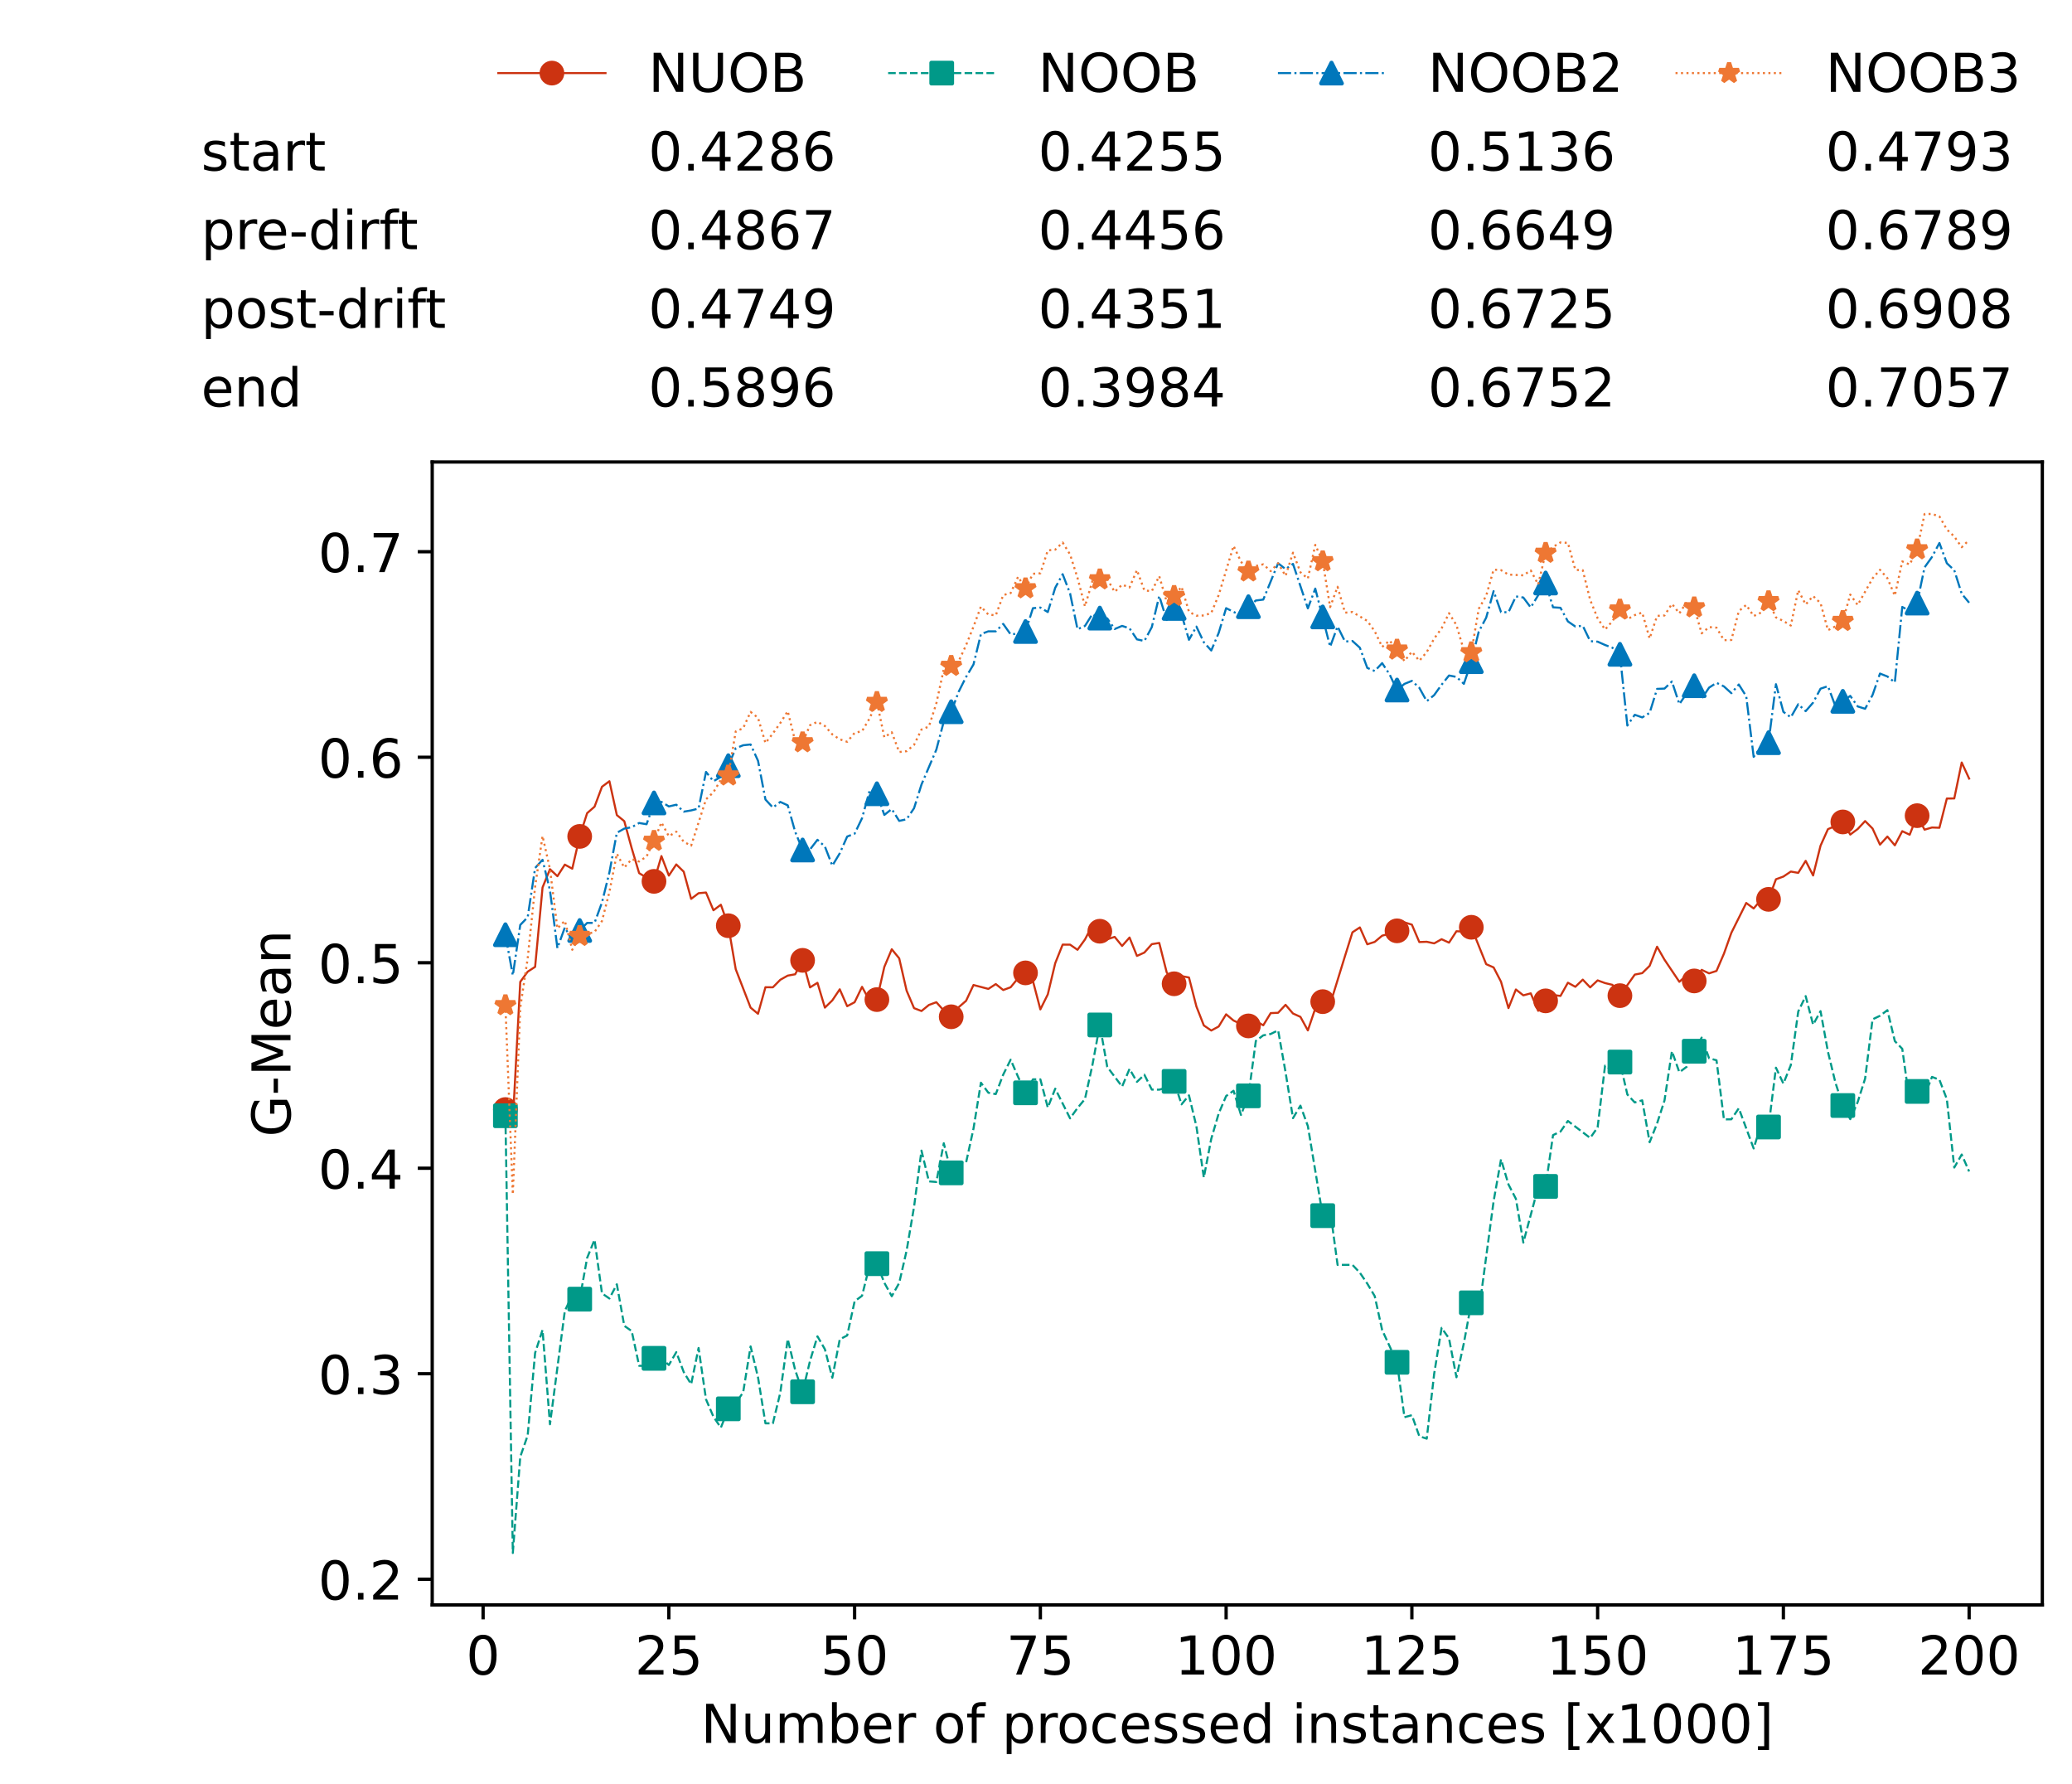 <?xml version="1.0" encoding="utf-8" standalone="no"?>
<!DOCTYPE svg PUBLIC "-//W3C//DTD SVG 1.1//EN"
  "http://www.w3.org/Graphics/SVG/1.1/DTD/svg11.dtd">
<!-- Created with matplotlib (https://matplotlib.org/) -->
<svg height="432.615pt" version="1.1" viewBox="0 0 502.65 432.615" width="502.65pt" xmlns="http://www.w3.org/2000/svg" xmlns:xlink="http://www.w3.org/1999/xlink">
 <defs>
  <style type="text/css">*{stroke-linecap:butt;stroke-linejoin:round;}</style>
 </defs>
 <g id="figure_1">
  <g id="patch_1">
   <path d="M 0 432.615 
L 502.65 432.615 
L 502.65 0 
L 0 0 
z
" style="fill:#ffffff;"/>
  </g>
  <g id="axes_1">
   <g id="patch_2">
    <path d="M 104.85 389.252 
L 495.45 389.252 
L 495.45 112.052 
L 104.85 112.052 
z
" style="fill:#ffffff;"/>
   </g>
   <g id="matplotlib.axis_1">
    <g id="xtick_1">
     <g id="line2d_1">
      <defs>
       <path d="M 0 0 
L 0 3.5 
" id="m749df0f92e" style="stroke:#000000;stroke-width:0.8;"/>
      </defs>
      <g>
       <use style="stroke:#000000;stroke-width:0.8;" x="117.197" xlink:href="#m749df0f92e" y="389.252"/>
      </g>
     </g>
     <g id="text_1">
      <!-- 0 -->
      <g transform="translate(113.061 406.13)scale(0.13 -0.13)">
       <defs>
        <path d="M 31.781 66.406 
Q 24.172 66.406 20.328 58.906 
Q 16.5 51.422 16.5 36.375 
Q 16.5 21.391 20.328 13.891 
Q 24.172 6.391 31.781 6.391 
Q 39.453 6.391 43.281 13.891 
Q 47.125 21.391 47.125 36.375 
Q 47.125 51.422 43.281 58.906 
Q 39.453 66.406 31.781 66.406 
z
M 31.781 74.219 
Q 44.047 74.219 50.516 64.516 
Q 56.984 54.828 56.984 36.375 
Q 56.984 17.969 50.516 8.266 
Q 44.047 -1.422 31.781 -1.422 
Q 19.531 -1.422 13.062 8.266 
Q 6.594 17.969 6.594 36.375 
Q 6.594 54.828 13.062 64.516 
Q 19.531 74.219 31.781 74.219 
z
" id="DejaVuSans-48"/>
       </defs>
       <use xlink:href="#DejaVuSans-48"/>
      </g>
     </g>
    </g>
    <g id="xtick_2">
     <g id="line2d_2">
      <g>
       <use style="stroke:#000000;stroke-width:0.8;" x="162.259" xlink:href="#m749df0f92e" y="389.252"/>
      </g>
     </g>
     <g id="text_2">
      <!-- 25 -->
      <g transform="translate(153.988 406.13)scale(0.13 -0.13)">
       <defs>
        <path d="M 19.188 8.297 
L 53.609 8.297 
L 53.609 0 
L 7.328 0 
L 7.328 8.297 
Q 12.938 14.109 22.625 23.891 
Q 32.328 33.688 34.812 36.531 
Q 39.547 41.844 41.422 45.531 
Q 43.312 49.219 43.312 52.781 
Q 43.312 58.594 39.234 62.25 
Q 35.156 65.922 28.609 65.922 
Q 23.969 65.922 18.812 64.312 
Q 13.672 62.703 7.812 59.422 
L 7.812 69.391 
Q 13.766 71.781 18.938 73 
Q 24.125 74.219 28.422 74.219 
Q 39.75 74.219 46.484 68.547 
Q 53.219 62.891 53.219 53.422 
Q 53.219 48.922 51.531 44.891 
Q 49.859 40.875 45.406 35.406 
Q 44.188 33.984 37.641 27.219 
Q 31.109 20.453 19.188 8.297 
z
" id="DejaVuSans-50"/>
        <path d="M 10.797 72.906 
L 49.516 72.906 
L 49.516 64.594 
L 19.828 64.594 
L 19.828 46.734 
Q 21.969 47.469 24.109 47.828 
Q 26.266 48.188 28.422 48.188 
Q 40.625 48.188 47.75 41.5 
Q 54.891 34.812 54.891 23.391 
Q 54.891 11.625 47.562 5.094 
Q 40.234 -1.422 26.906 -1.422 
Q 22.312 -1.422 17.547 -0.641 
Q 12.797 0.141 7.719 1.703 
L 7.719 11.625 
Q 12.109 9.234 16.797 8.062 
Q 21.484 6.891 26.703 6.891 
Q 35.156 6.891 40.078 11.328 
Q 45.016 15.766 45.016 23.391 
Q 45.016 31 40.078 35.438 
Q 35.156 39.891 26.703 39.891 
Q 22.75 39.891 18.812 39.016 
Q 14.891 38.141 10.797 36.281 
z
" id="DejaVuSans-53"/>
       </defs>
       <use xlink:href="#DejaVuSans-50"/>
       <use x="63.623" xlink:href="#DejaVuSans-53"/>
      </g>
     </g>
    </g>
    <g id="xtick_3">
     <g id="line2d_3">
      <g>
       <use style="stroke:#000000;stroke-width:0.8;" x="207.322" xlink:href="#m749df0f92e" y="389.252"/>
      </g>
     </g>
     <g id="text_3">
      <!-- 50 -->
      <g transform="translate(199.05 406.13)scale(0.13 -0.13)">
       <use xlink:href="#DejaVuSans-53"/>
       <use x="63.623" xlink:href="#DejaVuSans-48"/>
      </g>
     </g>
    </g>
    <g id="xtick_4">
     <g id="line2d_4">
      <g>
       <use style="stroke:#000000;stroke-width:0.8;" x="252.384" xlink:href="#m749df0f92e" y="389.252"/>
      </g>
     </g>
     <g id="text_4">
      <!-- 75 -->
      <g transform="translate(244.113 406.13)scale(0.13 -0.13)">
       <defs>
        <path d="M 8.203 72.906 
L 55.078 72.906 
L 55.078 68.703 
L 28.609 0 
L 18.312 0 
L 43.219 64.594 
L 8.203 64.594 
z
" id="DejaVuSans-55"/>
       </defs>
       <use xlink:href="#DejaVuSans-55"/>
       <use x="63.623" xlink:href="#DejaVuSans-53"/>
      </g>
     </g>
    </g>
    <g id="xtick_5">
     <g id="line2d_5">
      <g>
       <use style="stroke:#000000;stroke-width:0.8;" x="297.446" xlink:href="#m749df0f92e" y="389.252"/>
      </g>
     </g>
     <g id="text_5">
      <!-- 100 -->
      <g transform="translate(285.039 406.13)scale(0.13 -0.13)">
       <defs>
        <path d="M 12.406 8.297 
L 28.516 8.297 
L 28.516 63.922 
L 10.984 60.406 
L 10.984 69.391 
L 28.422 72.906 
L 38.281 72.906 
L 38.281 8.297 
L 54.391 8.297 
L 54.391 0 
L 12.406 0 
z
" id="DejaVuSans-49"/>
       </defs>
       <use xlink:href="#DejaVuSans-49"/>
       <use x="63.623" xlink:href="#DejaVuSans-48"/>
       <use x="127.246" xlink:href="#DejaVuSans-48"/>
      </g>
     </g>
    </g>
    <g id="xtick_6">
     <g id="line2d_6">
      <g>
       <use style="stroke:#000000;stroke-width:0.8;" x="342.509" xlink:href="#m749df0f92e" y="389.252"/>
      </g>
     </g>
     <g id="text_6">
      <!-- 125 -->
      <g transform="translate(330.102 406.13)scale(0.13 -0.13)">
       <use xlink:href="#DejaVuSans-49"/>
       <use x="63.623" xlink:href="#DejaVuSans-50"/>
       <use x="127.246" xlink:href="#DejaVuSans-53"/>
      </g>
     </g>
    </g>
    <g id="xtick_7">
     <g id="line2d_7">
      <g>
       <use style="stroke:#000000;stroke-width:0.8;" x="387.571" xlink:href="#m749df0f92e" y="389.252"/>
      </g>
     </g>
     <g id="text_7">
      <!-- 150 -->
      <g transform="translate(375.164 406.13)scale(0.13 -0.13)">
       <use xlink:href="#DejaVuSans-49"/>
       <use x="63.623" xlink:href="#DejaVuSans-53"/>
       <use x="127.246" xlink:href="#DejaVuSans-48"/>
      </g>
     </g>
    </g>
    <g id="xtick_8">
     <g id="line2d_8">
      <g>
       <use style="stroke:#000000;stroke-width:0.8;" x="432.633" xlink:href="#m749df0f92e" y="389.252"/>
      </g>
     </g>
     <g id="text_8">
      <!-- 175 -->
      <g transform="translate(420.226 406.13)scale(0.13 -0.13)">
       <use xlink:href="#DejaVuSans-49"/>
       <use x="63.623" xlink:href="#DejaVuSans-55"/>
       <use x="127.246" xlink:href="#DejaVuSans-53"/>
      </g>
     </g>
    </g>
    <g id="xtick_9">
     <g id="line2d_9">
      <g>
       <use style="stroke:#000000;stroke-width:0.8;" x="477.695" xlink:href="#m749df0f92e" y="389.252"/>
      </g>
     </g>
     <g id="text_9">
      <!-- 200 -->
      <g transform="translate(465.289 406.13)scale(0.13 -0.13)">
       <use xlink:href="#DejaVuSans-50"/>
       <use x="63.623" xlink:href="#DejaVuSans-48"/>
       <use x="127.246" xlink:href="#DejaVuSans-48"/>
      </g>
     </g>
    </g>
    <g id="text_10">
     <!-- Number of processed instances [x1000] -->
     <g transform="translate(170.025 422.711)scale(0.13 -0.13)">
      <defs>
       <path d="M 9.812 72.906 
L 23.094 72.906 
L 55.422 11.922 
L 55.422 72.906 
L 64.984 72.906 
L 64.984 0 
L 51.703 0 
L 19.391 60.984 
L 19.391 0 
L 9.812 0 
z
" id="DejaVuSans-78"/>
       <path d="M 8.5 21.578 
L 8.5 54.688 
L 17.484 54.688 
L 17.484 21.922 
Q 17.484 14.156 20.5 10.266 
Q 23.531 6.391 29.594 6.391 
Q 36.859 6.391 41.078 11.031 
Q 45.312 15.672 45.312 23.688 
L 45.312 54.688 
L 54.297 54.688 
L 54.297 0 
L 45.312 0 
L 45.312 8.406 
Q 42.047 3.422 37.719 1 
Q 33.406 -1.422 27.688 -1.422 
Q 18.266 -1.422 13.375 4.438 
Q 8.5 10.297 8.5 21.578 
z
M 31.109 56 
z
" id="DejaVuSans-117"/>
       <path d="M 52 44.188 
Q 55.375 50.25 60.062 53.125 
Q 64.75 56 71.094 56 
Q 79.641 56 84.281 50.016 
Q 88.922 44.047 88.922 33.016 
L 88.922 0 
L 79.891 0 
L 79.891 32.719 
Q 79.891 40.578 77.094 44.375 
Q 74.312 48.188 68.609 48.188 
Q 61.625 48.188 57.562 43.547 
Q 53.516 38.922 53.516 30.906 
L 53.516 0 
L 44.484 0 
L 44.484 32.719 
Q 44.484 40.625 41.703 44.406 
Q 38.922 48.188 33.109 48.188 
Q 26.219 48.188 22.156 43.531 
Q 18.109 38.875 18.109 30.906 
L 18.109 0 
L 9.078 0 
L 9.078 54.688 
L 18.109 54.688 
L 18.109 46.188 
Q 21.188 51.219 25.484 53.609 
Q 29.781 56 35.688 56 
Q 41.656 56 45.828 52.969 
Q 50 49.953 52 44.188 
z
" id="DejaVuSans-109"/>
       <path d="M 48.688 27.297 
Q 48.688 37.203 44.609 42.844 
Q 40.531 48.484 33.406 48.484 
Q 26.266 48.484 22.188 42.844 
Q 18.109 37.203 18.109 27.297 
Q 18.109 17.391 22.188 11.75 
Q 26.266 6.109 33.406 6.109 
Q 40.531 6.109 44.609 11.75 
Q 48.688 17.391 48.688 27.297 
z
M 18.109 46.391 
Q 20.953 51.266 25.266 53.625 
Q 29.594 56 35.594 56 
Q 45.562 56 51.781 48.094 
Q 58.016 40.188 58.016 27.297 
Q 58.016 14.406 51.781 6.484 
Q 45.562 -1.422 35.594 -1.422 
Q 29.594 -1.422 25.266 0.953 
Q 20.953 3.328 18.109 8.203 
L 18.109 0 
L 9.078 0 
L 9.078 75.984 
L 18.109 75.984 
z
" id="DejaVuSans-98"/>
       <path d="M 56.203 29.594 
L 56.203 25.203 
L 14.891 25.203 
Q 15.484 15.922 20.484 11.062 
Q 25.484 6.203 34.422 6.203 
Q 39.594 6.203 44.453 7.469 
Q 49.312 8.734 54.109 11.281 
L 54.109 2.781 
Q 49.266 0.734 44.188 -0.344 
Q 39.109 -1.422 33.891 -1.422 
Q 20.797 -1.422 13.156 6.188 
Q 5.516 13.812 5.516 26.812 
Q 5.516 40.234 12.766 48.109 
Q 20.016 56 32.328 56 
Q 43.359 56 49.781 48.891 
Q 56.203 41.797 56.203 29.594 
z
M 47.219 32.234 
Q 47.125 39.594 43.094 43.984 
Q 39.062 48.391 32.422 48.391 
Q 24.906 48.391 20.391 44.141 
Q 15.875 39.891 15.188 32.172 
z
" id="DejaVuSans-101"/>
       <path d="M 41.109 46.297 
Q 39.594 47.172 37.812 47.578 
Q 36.031 48 33.891 48 
Q 26.266 48 22.188 43.047 
Q 18.109 38.094 18.109 28.812 
L 18.109 0 
L 9.078 0 
L 9.078 54.688 
L 18.109 54.688 
L 18.109 46.188 
Q 20.953 51.172 25.484 53.578 
Q 30.031 56 36.531 56 
Q 37.453 56 38.578 55.875 
Q 39.703 55.766 41.062 55.516 
z
" id="DejaVuSans-114"/>
       <path id="DejaVuSans-32"/>
       <path d="M 30.609 48.391 
Q 23.391 48.391 19.188 42.75 
Q 14.984 37.109 14.984 27.297 
Q 14.984 17.484 19.156 11.844 
Q 23.344 6.203 30.609 6.203 
Q 37.797 6.203 41.984 11.859 
Q 46.188 17.531 46.188 27.297 
Q 46.188 37.016 41.984 42.703 
Q 37.797 48.391 30.609 48.391 
z
M 30.609 56 
Q 42.328 56 49.016 48.375 
Q 55.719 40.766 55.719 27.297 
Q 55.719 13.875 49.016 6.219 
Q 42.328 -1.422 30.609 -1.422 
Q 18.844 -1.422 12.172 6.219 
Q 5.516 13.875 5.516 27.297 
Q 5.516 40.766 12.172 48.375 
Q 18.844 56 30.609 56 
z
" id="DejaVuSans-111"/>
       <path d="M 37.109 75.984 
L 37.109 68.5 
L 28.516 68.5 
Q 23.688 68.5 21.797 66.547 
Q 19.922 64.594 19.922 59.516 
L 19.922 54.688 
L 34.719 54.688 
L 34.719 47.703 
L 19.922 47.703 
L 19.922 0 
L 10.891 0 
L 10.891 47.703 
L 2.297 47.703 
L 2.297 54.688 
L 10.891 54.688 
L 10.891 58.5 
Q 10.891 67.625 15.141 71.797 
Q 19.391 75.984 28.609 75.984 
z
" id="DejaVuSans-102"/>
       <path d="M 18.109 8.203 
L 18.109 -20.797 
L 9.078 -20.797 
L 9.078 54.688 
L 18.109 54.688 
L 18.109 46.391 
Q 20.953 51.266 25.266 53.625 
Q 29.594 56 35.594 56 
Q 45.562 56 51.781 48.094 
Q 58.016 40.188 58.016 27.297 
Q 58.016 14.406 51.781 6.484 
Q 45.562 -1.422 35.594 -1.422 
Q 29.594 -1.422 25.266 0.953 
Q 20.953 3.328 18.109 8.203 
z
M 48.688 27.297 
Q 48.688 37.203 44.609 42.844 
Q 40.531 48.484 33.406 48.484 
Q 26.266 48.484 22.188 42.844 
Q 18.109 37.203 18.109 27.297 
Q 18.109 17.391 22.188 11.75 
Q 26.266 6.109 33.406 6.109 
Q 40.531 6.109 44.609 11.75 
Q 48.688 17.391 48.688 27.297 
z
" id="DejaVuSans-112"/>
       <path d="M 48.781 52.594 
L 48.781 44.188 
Q 44.969 46.297 41.141 47.344 
Q 37.312 48.391 33.406 48.391 
Q 24.656 48.391 19.812 42.844 
Q 14.984 37.312 14.984 27.297 
Q 14.984 17.281 19.812 11.734 
Q 24.656 6.203 33.406 6.203 
Q 37.312 6.203 41.141 7.25 
Q 44.969 8.297 48.781 10.406 
L 48.781 2.094 
Q 45.016 0.344 40.984 -0.531 
Q 36.969 -1.422 32.422 -1.422 
Q 20.062 -1.422 12.781 6.344 
Q 5.516 14.109 5.516 27.297 
Q 5.516 40.672 12.859 48.328 
Q 20.219 56 33.016 56 
Q 37.156 56 41.109 55.141 
Q 45.062 54.297 48.781 52.594 
z
" id="DejaVuSans-99"/>
       <path d="M 44.281 53.078 
L 44.281 44.578 
Q 40.484 46.531 36.375 47.5 
Q 32.281 48.484 27.875 48.484 
Q 21.188 48.484 17.844 46.438 
Q 14.5 44.391 14.5 40.281 
Q 14.5 37.156 16.891 35.375 
Q 19.281 33.594 26.516 31.984 
L 29.594 31.297 
Q 39.156 29.25 43.188 25.516 
Q 47.219 21.781 47.219 15.094 
Q 47.219 7.469 41.188 3.016 
Q 35.156 -1.422 24.609 -1.422 
Q 20.219 -1.422 15.453 -0.562 
Q 10.688 0.297 5.422 2 
L 5.422 11.281 
Q 10.406 8.688 15.234 7.391 
Q 20.062 6.109 24.812 6.109 
Q 31.156 6.109 34.562 8.281 
Q 37.984 10.453 37.984 14.406 
Q 37.984 18.062 35.516 20.016 
Q 33.062 21.969 24.703 23.781 
L 21.578 24.516 
Q 13.234 26.266 9.516 29.906 
Q 5.812 33.547 5.812 39.891 
Q 5.812 47.609 11.281 51.797 
Q 16.75 56 26.812 56 
Q 31.781 56 36.172 55.266 
Q 40.578 54.547 44.281 53.078 
z
" id="DejaVuSans-115"/>
       <path d="M 45.406 46.391 
L 45.406 75.984 
L 54.391 75.984 
L 54.391 0 
L 45.406 0 
L 45.406 8.203 
Q 42.578 3.328 38.25 0.953 
Q 33.938 -1.422 27.875 -1.422 
Q 17.969 -1.422 11.734 6.484 
Q 5.516 14.406 5.516 27.297 
Q 5.516 40.188 11.734 48.094 
Q 17.969 56 27.875 56 
Q 33.938 56 38.25 53.625 
Q 42.578 51.266 45.406 46.391 
z
M 14.797 27.297 
Q 14.797 17.391 18.875 11.75 
Q 22.953 6.109 30.078 6.109 
Q 37.203 6.109 41.297 11.75 
Q 45.406 17.391 45.406 27.297 
Q 45.406 37.203 41.297 42.844 
Q 37.203 48.484 30.078 48.484 
Q 22.953 48.484 18.875 42.844 
Q 14.797 37.203 14.797 27.297 
z
" id="DejaVuSans-100"/>
       <path d="M 9.422 54.688 
L 18.406 54.688 
L 18.406 0 
L 9.422 0 
z
M 9.422 75.984 
L 18.406 75.984 
L 18.406 64.594 
L 9.422 64.594 
z
" id="DejaVuSans-105"/>
       <path d="M 54.891 33.016 
L 54.891 0 
L 45.906 0 
L 45.906 32.719 
Q 45.906 40.484 42.875 44.328 
Q 39.844 48.188 33.797 48.188 
Q 26.516 48.188 22.312 43.547 
Q 18.109 38.922 18.109 30.906 
L 18.109 0 
L 9.078 0 
L 9.078 54.688 
L 18.109 54.688 
L 18.109 46.188 
Q 21.344 51.125 25.703 53.562 
Q 30.078 56 35.797 56 
Q 45.219 56 50.047 50.172 
Q 54.891 44.344 54.891 33.016 
z
" id="DejaVuSans-110"/>
       <path d="M 18.312 70.219 
L 18.312 54.688 
L 36.812 54.688 
L 36.812 47.703 
L 18.312 47.703 
L 18.312 18.016 
Q 18.312 11.328 20.141 9.422 
Q 21.969 7.516 27.594 7.516 
L 36.812 7.516 
L 36.812 0 
L 27.594 0 
Q 17.188 0 13.234 3.875 
Q 9.281 7.766 9.281 18.016 
L 9.281 47.703 
L 2.688 47.703 
L 2.688 54.688 
L 9.281 54.688 
L 9.281 70.219 
z
" id="DejaVuSans-116"/>
       <path d="M 34.281 27.484 
Q 23.391 27.484 19.188 25 
Q 14.984 22.516 14.984 16.5 
Q 14.984 11.719 18.141 8.906 
Q 21.297 6.109 26.703 6.109 
Q 34.188 6.109 38.703 11.406 
Q 43.219 16.703 43.219 25.484 
L 43.219 27.484 
z
M 52.203 31.203 
L 52.203 0 
L 43.219 0 
L 43.219 8.297 
Q 40.141 3.328 35.547 0.953 
Q 30.953 -1.422 24.312 -1.422 
Q 15.922 -1.422 10.953 3.297 
Q 6 8.016 6 15.922 
Q 6 25.141 12.172 29.828 
Q 18.359 34.516 30.609 34.516 
L 43.219 34.516 
L 43.219 35.406 
Q 43.219 41.609 39.141 45 
Q 35.062 48.391 27.688 48.391 
Q 23 48.391 18.547 47.266 
Q 14.109 46.141 10.016 43.891 
L 10.016 52.203 
Q 14.938 54.109 19.578 55.047 
Q 24.219 56 28.609 56 
Q 40.484 56 46.344 49.844 
Q 52.203 43.703 52.203 31.203 
z
" id="DejaVuSans-97"/>
       <path d="M 8.594 75.984 
L 29.297 75.984 
L 29.297 69 
L 17.578 69 
L 17.578 -6.203 
L 29.297 -6.203 
L 29.297 -13.188 
L 8.594 -13.188 
z
" id="DejaVuSans-91"/>
       <path d="M 54.891 54.688 
L 35.109 28.078 
L 55.906 0 
L 45.312 0 
L 29.391 21.484 
L 13.484 0 
L 2.875 0 
L 24.125 28.609 
L 4.688 54.688 
L 15.281 54.688 
L 29.781 35.203 
L 44.281 54.688 
z
" id="DejaVuSans-120"/>
       <path d="M 30.422 75.984 
L 30.422 -13.188 
L 9.719 -13.188 
L 9.719 -6.203 
L 21.391 -6.203 
L 21.391 69 
L 9.719 69 
L 9.719 75.984 
z
" id="DejaVuSans-93"/>
      </defs>
      <use xlink:href="#DejaVuSans-78"/>
      <use x="74.805" xlink:href="#DejaVuSans-117"/>
      <use x="138.184" xlink:href="#DejaVuSans-109"/>
      <use x="235.596" xlink:href="#DejaVuSans-98"/>
      <use x="299.072" xlink:href="#DejaVuSans-101"/>
      <use x="360.596" xlink:href="#DejaVuSans-114"/>
      <use x="401.709" xlink:href="#DejaVuSans-32"/>
      <use x="433.496" xlink:href="#DejaVuSans-111"/>
      <use x="494.678" xlink:href="#DejaVuSans-102"/>
      <use x="529.883" xlink:href="#DejaVuSans-32"/>
      <use x="561.67" xlink:href="#DejaVuSans-112"/>
      <use x="625.146" xlink:href="#DejaVuSans-114"/>
      <use x="664.01" xlink:href="#DejaVuSans-111"/>
      <use x="725.191" xlink:href="#DejaVuSans-99"/>
      <use x="780.172" xlink:href="#DejaVuSans-101"/>
      <use x="841.695" xlink:href="#DejaVuSans-115"/>
      <use x="893.795" xlink:href="#DejaVuSans-115"/>
      <use x="945.895" xlink:href="#DejaVuSans-101"/>
      <use x="1007.418" xlink:href="#DejaVuSans-100"/>
      <use x="1070.895" xlink:href="#DejaVuSans-32"/>
      <use x="1102.682" xlink:href="#DejaVuSans-105"/>
      <use x="1130.465" xlink:href="#DejaVuSans-110"/>
      <use x="1193.844" xlink:href="#DejaVuSans-115"/>
      <use x="1245.943" xlink:href="#DejaVuSans-116"/>
      <use x="1285.152" xlink:href="#DejaVuSans-97"/>
      <use x="1346.432" xlink:href="#DejaVuSans-110"/>
      <use x="1409.811" xlink:href="#DejaVuSans-99"/>
      <use x="1464.791" xlink:href="#DejaVuSans-101"/>
      <use x="1526.314" xlink:href="#DejaVuSans-115"/>
      <use x="1578.414" xlink:href="#DejaVuSans-32"/>
      <use x="1610.201" xlink:href="#DejaVuSans-91"/>
      <use x="1649.215" xlink:href="#DejaVuSans-120"/>
      <use x="1708.395" xlink:href="#DejaVuSans-49"/>
      <use x="1772.018" xlink:href="#DejaVuSans-48"/>
      <use x="1835.641" xlink:href="#DejaVuSans-48"/>
      <use x="1899.264" xlink:href="#DejaVuSans-48"/>
      <use x="1962.887" xlink:href="#DejaVuSans-93"/>
     </g>
    </g>
   </g>
   <g id="matplotlib.axis_2">
    <g id="ytick_1">
     <g id="line2d_10">
      <defs>
       <path d="M 0 0 
L -3.5 0 
" id="m96a8369f0b" style="stroke:#000000;stroke-width:0.8;"/>
      </defs>
      <g>
       <use style="stroke:#000000;stroke-width:0.8;" x="104.85" xlink:href="#m96a8369f0b" y="383.016"/>
      </g>
     </g>
     <g id="text_11">
      <!-- 0.2 -->
      <g transform="translate(77.176 387.955)scale(0.13 -0.13)">
       <defs>
        <path d="M 10.688 12.406 
L 21 12.406 
L 21 0 
L 10.688 0 
z
" id="DejaVuSans-46"/>
       </defs>
       <use xlink:href="#DejaVuSans-48"/>
       <use x="63.623" xlink:href="#DejaVuSans-46"/>
       <use x="95.41" xlink:href="#DejaVuSans-50"/>
      </g>
     </g>
    </g>
    <g id="ytick_2">
     <g id="line2d_11">
      <g>
       <use style="stroke:#000000;stroke-width:0.8;" x="104.85" xlink:href="#m96a8369f0b" y="333.176"/>
      </g>
     </g>
     <g id="text_12">
      <!-- 0.3 -->
      <g transform="translate(77.176 338.115)scale(0.13 -0.13)">
       <defs>
        <path d="M 40.578 39.312 
Q 47.656 37.797 51.625 33 
Q 55.609 28.219 55.609 21.188 
Q 55.609 10.406 48.188 4.484 
Q 40.766 -1.422 27.094 -1.422 
Q 22.516 -1.422 17.656 -0.516 
Q 12.797 0.391 7.625 2.203 
L 7.625 11.719 
Q 11.719 9.328 16.594 8.109 
Q 21.484 6.891 26.812 6.891 
Q 36.078 6.891 40.938 10.547 
Q 45.797 14.203 45.797 21.188 
Q 45.797 27.641 41.281 31.266 
Q 36.766 34.906 28.719 34.906 
L 20.219 34.906 
L 20.219 43.016 
L 29.109 43.016 
Q 36.375 43.016 40.234 45.922 
Q 44.094 48.828 44.094 54.297 
Q 44.094 59.906 40.109 62.906 
Q 36.141 65.922 28.719 65.922 
Q 24.656 65.922 20.016 65.031 
Q 15.375 64.156 9.812 62.312 
L 9.812 71.094 
Q 15.438 72.656 20.344 73.438 
Q 25.25 74.219 29.594 74.219 
Q 40.828 74.219 47.359 69.109 
Q 53.906 64.016 53.906 55.328 
Q 53.906 49.266 50.438 45.094 
Q 46.969 40.922 40.578 39.312 
z
" id="DejaVuSans-51"/>
       </defs>
       <use xlink:href="#DejaVuSans-48"/>
       <use x="63.623" xlink:href="#DejaVuSans-46"/>
       <use x="95.41" xlink:href="#DejaVuSans-51"/>
      </g>
     </g>
    </g>
    <g id="ytick_3">
     <g id="line2d_12">
      <g>
       <use style="stroke:#000000;stroke-width:0.8;" x="104.85" xlink:href="#m96a8369f0b" y="283.336"/>
      </g>
     </g>
     <g id="text_13">
      <!-- 0.4 -->
      <g transform="translate(77.176 288.275)scale(0.13 -0.13)">
       <defs>
        <path d="M 37.797 64.312 
L 12.891 25.391 
L 37.797 25.391 
z
M 35.203 72.906 
L 47.609 72.906 
L 47.609 25.391 
L 58.016 25.391 
L 58.016 17.188 
L 47.609 17.188 
L 47.609 0 
L 37.797 0 
L 37.797 17.188 
L 4.891 17.188 
L 4.891 26.703 
z
" id="DejaVuSans-52"/>
       </defs>
       <use xlink:href="#DejaVuSans-48"/>
       <use x="63.623" xlink:href="#DejaVuSans-46"/>
       <use x="95.41" xlink:href="#DejaVuSans-52"/>
      </g>
     </g>
    </g>
    <g id="ytick_4">
     <g id="line2d_13">
      <g>
       <use style="stroke:#000000;stroke-width:0.8;" x="104.85" xlink:href="#m96a8369f0b" y="233.496"/>
      </g>
     </g>
     <g id="text_14">
      <!-- 0.5 -->
      <g transform="translate(77.176 238.435)scale(0.13 -0.13)">
       <use xlink:href="#DejaVuSans-48"/>
       <use x="63.623" xlink:href="#DejaVuSans-46"/>
       <use x="95.41" xlink:href="#DejaVuSans-53"/>
      </g>
     </g>
    </g>
    <g id="ytick_5">
     <g id="line2d_14">
      <g>
       <use style="stroke:#000000;stroke-width:0.8;" x="104.85" xlink:href="#m96a8369f0b" y="183.655"/>
      </g>
     </g>
     <g id="text_15">
      <!-- 0.6 -->
      <g transform="translate(77.176 188.594)scale(0.13 -0.13)">
       <defs>
        <path d="M 33.016 40.375 
Q 26.375 40.375 22.484 35.828 
Q 18.609 31.297 18.609 23.391 
Q 18.609 15.531 22.484 10.953 
Q 26.375 6.391 33.016 6.391 
Q 39.656 6.391 43.531 10.953 
Q 47.406 15.531 47.406 23.391 
Q 47.406 31.297 43.531 35.828 
Q 39.656 40.375 33.016 40.375 
z
M 52.594 71.297 
L 52.594 62.312 
Q 48.875 64.062 45.094 64.984 
Q 41.312 65.922 37.594 65.922 
Q 27.828 65.922 22.672 59.328 
Q 17.531 52.734 16.797 39.406 
Q 19.672 43.656 24.016 45.922 
Q 28.375 48.188 33.594 48.188 
Q 44.578 48.188 50.953 41.516 
Q 57.328 34.859 57.328 23.391 
Q 57.328 12.156 50.688 5.359 
Q 44.047 -1.422 33.016 -1.422 
Q 20.359 -1.422 13.672 8.266 
Q 6.984 17.969 6.984 36.375 
Q 6.984 53.656 15.188 63.938 
Q 23.391 74.219 37.203 74.219 
Q 40.922 74.219 44.703 73.484 
Q 48.484 72.75 52.594 71.297 
z
" id="DejaVuSans-54"/>
       </defs>
       <use xlink:href="#DejaVuSans-48"/>
       <use x="63.623" xlink:href="#DejaVuSans-46"/>
       <use x="95.41" xlink:href="#DejaVuSans-54"/>
      </g>
     </g>
    </g>
    <g id="ytick_6">
     <g id="line2d_15">
      <g>
       <use style="stroke:#000000;stroke-width:0.8;" x="104.85" xlink:href="#m96a8369f0b" y="133.815"/>
      </g>
     </g>
     <g id="text_16">
      <!-- 0.7 -->
      <g transform="translate(77.176 138.754)scale(0.13 -0.13)">
       <use xlink:href="#DejaVuSans-48"/>
       <use x="63.623" xlink:href="#DejaVuSans-46"/>
       <use x="95.41" xlink:href="#DejaVuSans-55"/>
      </g>
     </g>
    </g>
    <g id="text_17">
     <!-- G-Mean -->
     <g transform="translate(70.472 275.744)rotate(-90)scale(0.13 -0.13)">
      <defs>
       <path d="M 59.516 10.406 
L 59.516 29.984 
L 43.406 29.984 
L 43.406 38.094 
L 69.281 38.094 
L 69.281 6.781 
Q 63.578 2.734 56.688 0.656 
Q 49.812 -1.422 42 -1.422 
Q 24.906 -1.422 15.25 8.562 
Q 5.609 18.562 5.609 36.375 
Q 5.609 54.25 15.25 64.234 
Q 24.906 74.219 42 74.219 
Q 49.125 74.219 55.547 72.453 
Q 61.969 70.703 67.391 67.281 
L 67.391 56.781 
Q 61.922 61.422 55.766 63.766 
Q 49.609 66.109 42.828 66.109 
Q 29.438 66.109 22.719 58.641 
Q 16.016 51.172 16.016 36.375 
Q 16.016 21.625 22.719 14.156 
Q 29.438 6.688 42.828 6.688 
Q 48.047 6.688 52.141 7.594 
Q 56.25 8.5 59.516 10.406 
z
" id="DejaVuSans-71"/>
       <path d="M 4.891 31.391 
L 31.203 31.391 
L 31.203 23.391 
L 4.891 23.391 
z
" id="DejaVuSans-45"/>
       <path d="M 9.812 72.906 
L 24.516 72.906 
L 43.109 23.297 
L 61.812 72.906 
L 76.516 72.906 
L 76.516 0 
L 66.891 0 
L 66.891 64.016 
L 48.094 14.016 
L 38.188 14.016 
L 19.391 64.016 
L 19.391 0 
L 9.812 0 
z
" id="DejaVuSans-77"/>
      </defs>
      <use xlink:href="#DejaVuSans-71"/>
      <use x="77.49" xlink:href="#DejaVuSans-45"/>
      <use x="113.574" xlink:href="#DejaVuSans-77"/>
      <use x="199.854" xlink:href="#DejaVuSans-101"/>
      <use x="261.377" xlink:href="#DejaVuSans-97"/>
      <use x="322.656" xlink:href="#DejaVuSans-110"/>
     </g>
    </g>
   </g>
   <g id="line2d_16"/>
   <g id="line2d_17"/>
   <g id="line2d_18"/>
   <g id="line2d_19"/>
   <g id="line2d_20"/>
   <g id="line2d_21">
    <path clip-path="url(#p954f0a5cf3)" d="M 122.605 269.105 
L 124.407 272.1 
L 126.21 238.131 
L 128.012 235.666 
L 129.815 234.497 
L 131.617 215.234 
L 133.419 210.812 
L 135.222 212.506 
L 137.024 209.699 
L 138.827 210.689 
L 140.629 202.858 
L 142.432 197.219 
L 144.234 195.647 
L 146.037 190.813 
L 147.839 189.47 
L 149.642 197.69 
L 151.444 199.159 
L 153.247 205.722 
L 155.049 211.766 
L 156.852 212.856 
L 158.654 213.761 
L 160.457 207.628 
L 162.259 212.361 
L 164.062 209.654 
L 165.864 211.413 
L 167.667 218.004 
L 169.469 216.633 
L 171.272 216.466 
L 173.074 220.769 
L 174.877 219.428 
L 176.679 224.519 
L 178.482 235.071 
L 182.087 244.387 
L 183.889 245.874 
L 185.692 239.436 
L 187.494 239.455 
L 189.297 237.628 
L 191.099 236.619 
L 192.902 236.294 
L 194.704 232.916 
L 196.507 239.477 
L 198.309 238.363 
L 200.112 244.385 
L 201.914 242.627 
L 203.717 239.938 
L 205.519 244.041 
L 207.322 243.075 
L 209.124 239.341 
L 210.927 242.671 
L 212.729 242.436 
L 214.532 234.506 
L 216.334 230.225 
L 218.137 232.428 
L 219.939 240.277 
L 221.742 244.511 
L 223.544 245.205 
L 225.347 243.737 
L 227.149 243.071 
L 228.952 245.09 
L 230.754 246.603 
L 232.557 244.292 
L 234.359 242.735 
L 236.162 238.898 
L 239.767 239.842 
L 241.569 238.671 
L 243.372 240.114 
L 245.174 239.445 
L 246.976 237.24 
L 248.779 235.958 
L 250.581 237.918 
L 252.384 244.811 
L 254.186 241.174 
L 255.989 233.61 
L 257.791 229.1 
L 259.594 229.111 
L 261.396 230.358 
L 263.199 227.865 
L 265.001 224.398 
L 266.804 225.857 
L 268.606 227.814 
L 270.409 227.225 
L 272.211 229.429 
L 274.014 227.382 
L 275.816 231.843 
L 277.619 231.027 
L 279.421 228.988 
L 281.224 228.696 
L 283.026 235.82 
L 284.829 238.601 
L 286.631 236.741 
L 288.434 237.073 
L 290.236 244.098 
L 292.039 248.7 
L 293.841 249.938 
L 295.644 248.96 
L 297.446 246.005 
L 299.249 247.516 
L 301.051 248.351 
L 302.854 248.82 
L 304.656 247.647 
L 306.459 248.666 
L 308.261 245.715 
L 310.064 245.634 
L 311.866 243.702 
L 313.669 245.808 
L 315.471 246.624 
L 317.274 249.908 
L 319.076 244.592 
L 320.879 242.934 
L 322.681 243.581 
L 326.286 231.872 
L 328.089 226.119 
L 329.891 224.933 
L 331.694 229.021 
L 333.496 228.444 
L 335.299 226.932 
L 337.101 226.458 
L 338.904 225.761 
L 340.706 223.704 
L 342.509 224.259 
L 344.311 228.48 
L 346.114 228.414 
L 347.916 228.802 
L 349.719 227.79 
L 351.521 228.624 
L 353.324 225.858 
L 355.126 225.941 
L 356.928 224.895 
L 360.533 233.842 
L 362.336 234.631 
L 364.138 238.109 
L 365.941 244.501 
L 367.743 239.985 
L 369.546 241.404 
L 371.348 240.92 
L 373.151 245.156 
L 374.953 242.744 
L 376.756 241.321 
L 378.558 241.551 
L 380.361 238.34 
L 382.163 239.332 
L 383.966 237.594 
L 385.768 239.475 
L 387.571 237.775 
L 389.373 238.43 
L 391.176 238.86 
L 392.978 241.481 
L 396.583 236.374 
L 398.386 236.019 
L 400.188 234.252 
L 401.991 229.611 
L 403.793 232.758 
L 407.398 238.123 
L 409.201 236.489 
L 411.003 237.912 
L 412.806 235.223 
L 414.608 236.071 
L 416.411 235.484 
L 418.213 231.301 
L 420.016 226.232 
L 423.621 219.002 
L 425.423 220.332 
L 427.226 218.217 
L 429.028 218.122 
L 430.831 213.252 
L 432.633 212.597 
L 434.436 211.385 
L 436.238 211.703 
L 438.041 208.785 
L 439.843 212.334 
L 441.646 205.116 
L 443.448 201.093 
L 445.251 200.336 
L 447.053 199.35 
L 448.856 202.411 
L 450.658 201.069 
L 452.461 199.136 
L 454.263 200.941 
L 456.066 204.857 
L 457.868 202.894 
L 459.671 205.02 
L 461.473 201.589 
L 463.276 202.446 
L 465.078 197.827 
L 466.881 201.22 
L 468.683 200.696 
L 470.485 200.758 
L 472.288 193.671 
L 474.09 193.653 
L 475.893 184.936 
L 477.695 188.833 
L 477.695 188.833 
" style="fill:none;stroke:#cc3311;stroke-linecap:square;stroke-width:0.5;"/>
    <defs>
     <path d="M 0 2.5 
C 0.663 2.5 1.299 2.237 1.768 1.768 
C 2.237 1.299 2.5 0.663 2.5 0 
C 2.5 -0.663 2.237 -1.299 1.768 -1.768 
C 1.299 -2.237 0.663 -2.5 0 -2.5 
C -0.663 -2.5 -1.299 -2.237 -1.768 -1.768 
C -2.237 -1.299 -2.5 -0.663 -2.5 0 
C -2.5 0.663 -2.237 1.299 -1.768 1.768 
C -1.299 2.237 -0.663 2.5 0 2.5 
z
" id="m07efb642ef" style="stroke:#cc3311;"/>
    </defs>
    <g clip-path="url(#p954f0a5cf3)">
     <use style="fill:#cc3311;stroke:#cc3311;" x="122.605" xlink:href="#m07efb642ef" y="269.105"/>
     <use style="fill:#cc3311;stroke:#cc3311;" x="140.629" xlink:href="#m07efb642ef" y="202.858"/>
     <use style="fill:#cc3311;stroke:#cc3311;" x="158.654" xlink:href="#m07efb642ef" y="213.761"/>
     <use style="fill:#cc3311;stroke:#cc3311;" x="176.679" xlink:href="#m07efb642ef" y="224.519"/>
     <use style="fill:#cc3311;stroke:#cc3311;" x="194.704" xlink:href="#m07efb642ef" y="232.916"/>
     <use style="fill:#cc3311;stroke:#cc3311;" x="212.729" xlink:href="#m07efb642ef" y="242.436"/>
     <use style="fill:#cc3311;stroke:#cc3311;" x="230.754" xlink:href="#m07efb642ef" y="246.603"/>
     <use style="fill:#cc3311;stroke:#cc3311;" x="248.779" xlink:href="#m07efb642ef" y="235.958"/>
     <use style="fill:#cc3311;stroke:#cc3311;" x="266.804" xlink:href="#m07efb642ef" y="225.857"/>
     <use style="fill:#cc3311;stroke:#cc3311;" x="284.829" xlink:href="#m07efb642ef" y="238.601"/>
     <use style="fill:#cc3311;stroke:#cc3311;" x="302.854" xlink:href="#m07efb642ef" y="248.82"/>
     <use style="fill:#cc3311;stroke:#cc3311;" x="320.879" xlink:href="#m07efb642ef" y="242.934"/>
     <use style="fill:#cc3311;stroke:#cc3311;" x="338.904" xlink:href="#m07efb642ef" y="225.761"/>
     <use style="fill:#cc3311;stroke:#cc3311;" x="356.928" xlink:href="#m07efb642ef" y="224.895"/>
     <use style="fill:#cc3311;stroke:#cc3311;" x="374.953" xlink:href="#m07efb642ef" y="242.744"/>
     <use style="fill:#cc3311;stroke:#cc3311;" x="392.978" xlink:href="#m07efb642ef" y="241.481"/>
     <use style="fill:#cc3311;stroke:#cc3311;" x="411.003" xlink:href="#m07efb642ef" y="237.912"/>
     <use style="fill:#cc3311;stroke:#cc3311;" x="429.028" xlink:href="#m07efb642ef" y="218.122"/>
     <use style="fill:#cc3311;stroke:#cc3311;" x="447.053" xlink:href="#m07efb642ef" y="199.35"/>
     <use style="fill:#cc3311;stroke:#cc3311;" x="465.078" xlink:href="#m07efb642ef" y="197.827"/>
    </g>
   </g>
   <g id="line2d_22"/>
   <g id="line2d_23"/>
   <g id="line2d_24"/>
   <g id="line2d_25"/>
   <g id="line2d_26">
    <path clip-path="url(#p954f0a5cf3)" d="M 122.605 270.607 
L 124.407 376.652 
L 126.21 353.322 
L 128.012 348.135 
L 129.815 328.129 
L 131.617 322.557 
L 133.419 345.434 
L 137.024 317.931 
L 138.827 314.091 
L 140.629 315.091 
L 142.432 305.091 
L 144.234 300.68 
L 146.037 313.681 
L 147.839 314.931 
L 149.642 311.485 
L 151.444 321.556 
L 153.247 322.829 
L 155.049 331.243 
L 156.852 331.302 
L 158.654 329.447 
L 160.457 329.447 
L 162.259 331.058 
L 164.062 327.944 
L 165.864 332.762 
L 167.667 335.727 
L 169.469 326.925 
L 171.272 339.386 
L 173.074 343.609 
L 174.877 346.254 
L 176.679 341.687 
L 178.482 340.322 
L 180.284 337.689 
L 182.087 326.55 
L 183.889 334.064 
L 185.692 345.208 
L 187.494 345.208 
L 189.297 337.761 
L 191.099 324.767 
L 192.902 332.281 
L 194.704 337.554 
L 196.507 330.052 
L 198.309 324.108 
L 200.112 327.238 
L 201.914 334.149 
L 203.717 324.839 
L 205.519 323.896 
L 207.322 315.618 
L 209.124 314.269 
L 210.927 307.008 
L 212.729 306.481 
L 214.532 311.115 
L 216.334 314.379 
L 218.137 311.166 
L 219.939 303.31 
L 221.742 292.689 
L 223.544 279.06 
L 225.347 286.525 
L 227.149 286.67 
L 228.952 277.275 
L 230.754 284.462 
L 232.557 281.806 
L 234.359 281.979 
L 236.162 273.724 
L 237.964 262.591 
L 239.767 265.022 
L 241.569 265.358 
L 243.372 260.628 
L 245.174 257.009 
L 246.976 261.168 
L 248.779 265.043 
L 250.581 261.781 
L 252.384 261.775 
L 254.186 268.621 
L 255.989 264.042 
L 259.594 271.241 
L 261.396 268.726 
L 263.199 266.555 
L 265.001 258.346 
L 266.804 248.587 
L 268.606 258.745 
L 272.211 263.533 
L 274.014 259.243 
L 275.816 262.388 
L 277.619 260.664 
L 279.421 264.263 
L 281.224 264.284 
L 283.026 263.766 
L 284.829 262.267 
L 286.631 267.842 
L 288.434 265.658 
L 290.236 273.164 
L 292.039 285.598 
L 293.841 276.198 
L 295.644 270.062 
L 297.446 265.829 
L 299.249 264.543 
L 301.051 270.411 
L 302.854 265.783 
L 304.656 252.463 
L 306.459 251.108 
L 308.261 250.772 
L 310.064 249.89 
L 311.866 260.058 
L 313.669 271.192 
L 315.471 268.154 
L 317.274 273.105 
L 320.879 294.838 
L 322.681 293.461 
L 324.484 306.768 
L 328.089 306.768 
L 329.891 308.678 
L 331.694 311.325 
L 333.496 314.352 
L 335.299 322.581 
L 338.904 330.402 
L 340.706 343.723 
L 342.509 343.228 
L 344.311 348.334 
L 346.114 348.927 
L 347.916 333.19 
L 349.719 322.057 
L 351.521 324.622 
L 353.324 334.036 
L 355.126 325.742 
L 356.928 315.978 
L 358.731 318.283 
L 362.336 291.34 
L 364.138 281.177 
L 365.941 287.266 
L 367.743 290.745 
L 369.546 301.36 
L 373.151 287.936 
L 374.953 287.747 
L 376.756 275.3 
L 378.558 274.447 
L 380.361 271.873 
L 385.768 275.994 
L 387.571 273.423 
L 389.373 258.456 
L 391.176 259.564 
L 392.978 257.587 
L 394.781 265.455 
L 396.583 267.38 
L 398.386 266.871 
L 400.188 277.034 
L 401.991 272.47 
L 403.793 266.905 
L 405.596 254.946 
L 407.398 260.066 
L 409.201 258.709 
L 411.003 254.958 
L 412.806 251.653 
L 414.608 256.657 
L 416.411 257.158 
L 418.213 271.495 
L 420.016 271.466 
L 421.818 268.793 
L 425.423 278.538 
L 427.226 272.724 
L 429.028 273.332 
L 430.831 258.952 
L 432.633 262.805 
L 434.436 258.337 
L 436.238 245.33 
L 438.041 241.595 
L 439.843 248.523 
L 441.646 245.237 
L 443.448 255.114 
L 445.251 262.548 
L 447.053 268.126 
L 448.856 271.431 
L 450.658 267.28 
L 452.461 261.589 
L 454.263 247.216 
L 456.066 246.367 
L 457.868 244.998 
L 459.671 252.504 
L 461.473 254.37 
L 463.276 267.371 
L 465.078 264.709 
L 466.881 265.769 
L 468.683 261.186 
L 470.485 261.869 
L 472.288 266.574 
L 474.09 283.171 
L 475.893 280.013 
L 477.695 284.114 
L 477.695 284.114 
" style="fill:none;stroke:#009988;stroke-dasharray:1.85,0.8;stroke-dashoffset:0;stroke-width:0.5;"/>
    <defs>
     <path d="M -2.5 2.5 
L 2.5 2.5 
L 2.5 -2.5 
L -2.5 -2.5 
z
" id="m2bf34ee55e" style="stroke:#009988;stroke-linejoin:miter;"/>
    </defs>
    <g clip-path="url(#p954f0a5cf3)">
     <use style="fill:#009988;stroke:#009988;stroke-linejoin:miter;" x="122.605" xlink:href="#m2bf34ee55e" y="270.607"/>
     <use style="fill:#009988;stroke:#009988;stroke-linejoin:miter;" x="140.629" xlink:href="#m2bf34ee55e" y="315.091"/>
     <use style="fill:#009988;stroke:#009988;stroke-linejoin:miter;" x="158.654" xlink:href="#m2bf34ee55e" y="329.447"/>
     <use style="fill:#009988;stroke:#009988;stroke-linejoin:miter;" x="176.679" xlink:href="#m2bf34ee55e" y="341.687"/>
     <use style="fill:#009988;stroke:#009988;stroke-linejoin:miter;" x="194.704" xlink:href="#m2bf34ee55e" y="337.554"/>
     <use style="fill:#009988;stroke:#009988;stroke-linejoin:miter;" x="212.729" xlink:href="#m2bf34ee55e" y="306.481"/>
     <use style="fill:#009988;stroke:#009988;stroke-linejoin:miter;" x="230.754" xlink:href="#m2bf34ee55e" y="284.462"/>
     <use style="fill:#009988;stroke:#009988;stroke-linejoin:miter;" x="248.779" xlink:href="#m2bf34ee55e" y="265.043"/>
     <use style="fill:#009988;stroke:#009988;stroke-linejoin:miter;" x="266.804" xlink:href="#m2bf34ee55e" y="248.587"/>
     <use style="fill:#009988;stroke:#009988;stroke-linejoin:miter;" x="284.829" xlink:href="#m2bf34ee55e" y="262.267"/>
     <use style="fill:#009988;stroke:#009988;stroke-linejoin:miter;" x="302.854" xlink:href="#m2bf34ee55e" y="265.783"/>
     <use style="fill:#009988;stroke:#009988;stroke-linejoin:miter;" x="320.879" xlink:href="#m2bf34ee55e" y="294.838"/>
     <use style="fill:#009988;stroke:#009988;stroke-linejoin:miter;" x="338.904" xlink:href="#m2bf34ee55e" y="330.402"/>
     <use style="fill:#009988;stroke:#009988;stroke-linejoin:miter;" x="356.928" xlink:href="#m2bf34ee55e" y="315.978"/>
     <use style="fill:#009988;stroke:#009988;stroke-linejoin:miter;" x="374.953" xlink:href="#m2bf34ee55e" y="287.747"/>
     <use style="fill:#009988;stroke:#009988;stroke-linejoin:miter;" x="392.978" xlink:href="#m2bf34ee55e" y="257.587"/>
     <use style="fill:#009988;stroke:#009988;stroke-linejoin:miter;" x="411.003" xlink:href="#m2bf34ee55e" y="254.958"/>
     <use style="fill:#009988;stroke:#009988;stroke-linejoin:miter;" x="429.028" xlink:href="#m2bf34ee55e" y="273.332"/>
     <use style="fill:#009988;stroke:#009988;stroke-linejoin:miter;" x="447.053" xlink:href="#m2bf34ee55e" y="268.126"/>
     <use style="fill:#009988;stroke:#009988;stroke-linejoin:miter;" x="465.078" xlink:href="#m2bf34ee55e" y="264.709"/>
    </g>
   </g>
   <g id="line2d_27"/>
   <g id="line2d_28"/>
   <g id="line2d_29"/>
   <g id="line2d_30"/>
   <g id="line2d_31">
    <path clip-path="url(#p954f0a5cf3)" d="M 122.605 226.705 
L 124.407 236.569 
L 126.21 224.327 
L 128.012 222.46 
L 129.815 210.522 
L 131.617 208.53 
L 133.419 215.956 
L 135.222 229.955 
L 137.024 224.946 
L 138.827 228.087 
L 140.629 225.676 
L 142.432 223.84 
L 144.234 223.827 
L 146.037 218.872 
L 147.839 211.586 
L 149.642 201.981 
L 151.444 200.968 
L 153.247 200.628 
L 155.049 199.605 
L 156.852 199.902 
L 158.654 194.735 
L 160.457 194.481 
L 162.259 195.588 
L 164.062 195.171 
L 165.864 196.859 
L 167.667 196.554 
L 169.469 196.096 
L 171.272 187.216 
L 173.074 189.482 
L 174.877 188.405 
L 176.679 185.709 
L 178.482 181.488 
L 180.284 180.751 
L 182.087 180.559 
L 183.889 184.516 
L 185.692 193.914 
L 187.494 195.855 
L 189.297 194.495 
L 191.099 195.323 
L 192.902 201.738 
L 194.704 206.149 
L 196.507 206.018 
L 198.309 203.679 
L 200.112 205.301 
L 201.914 209.963 
L 203.717 206.961 
L 205.519 202.892 
L 207.322 202.197 
L 209.124 198.444 
L 210.927 191.882 
L 212.729 192.51 
L 214.532 197.648 
L 216.334 196.214 
L 218.137 199.097 
L 219.939 198.693 
L 221.742 196.018 
L 223.544 190.274 
L 227.149 181.812 
L 228.952 175.011 
L 230.754 172.62 
L 232.557 167.787 
L 234.359 164.198 
L 236.162 161.153 
L 237.964 153.785 
L 239.767 153.116 
L 241.569 153.119 
L 243.372 151.321 
L 245.174 153.866 
L 246.976 153.659 
L 248.779 153.163 
L 250.581 147.503 
L 252.384 147.357 
L 254.186 148.445 
L 255.989 142.552 
L 257.791 139.262 
L 259.594 143.94 
L 261.396 152.605 
L 263.199 151.819 
L 265.001 148.955 
L 266.804 149.907 
L 268.606 149.977 
L 270.409 152.561 
L 272.211 151.802 
L 274.014 152.392 
L 275.816 155.067 
L 277.619 155.465 
L 279.421 152.092 
L 281.224 144.532 
L 283.026 150.373 
L 284.829 147.562 
L 286.631 149.032 
L 288.434 155.175 
L 290.236 151.969 
L 292.039 155.767 
L 293.841 157.77 
L 295.644 153.502 
L 297.446 147.501 
L 301.051 149.288 
L 302.854 147.146 
L 304.656 145.644 
L 306.459 145.423 
L 310.064 136.615 
L 311.866 138.025 
L 313.669 136.761 
L 317.274 147.547 
L 319.076 142.75 
L 322.681 156.852 
L 324.484 151.938 
L 326.286 155.597 
L 328.089 155.458 
L 329.891 157.094 
L 331.694 161.992 
L 333.496 162.751 
L 335.299 160.829 
L 337.101 163.556 
L 338.904 167.357 
L 340.706 165.87 
L 342.509 165.136 
L 344.311 166.81 
L 346.114 170.065 
L 347.916 168.585 
L 349.719 166.068 
L 351.521 163.831 
L 353.324 164.175 
L 355.126 165.859 
L 356.928 160.477 
L 358.731 153.195 
L 360.533 149.81 
L 362.336 143.371 
L 364.138 148.469 
L 365.941 148.499 
L 367.743 144.649 
L 369.546 144.918 
L 371.348 147.33 
L 374.953 141.395 
L 376.756 147.291 
L 378.558 147.411 
L 380.361 150.715 
L 382.163 151.951 
L 383.966 151.763 
L 385.768 155.507 
L 387.571 155.626 
L 389.373 156.433 
L 391.176 157.11 
L 392.978 158.691 
L 394.781 175.97 
L 396.583 173.358 
L 398.386 173.998 
L 400.188 172.9 
L 401.991 167.077 
L 403.793 167.004 
L 405.596 165.289 
L 407.398 170.782 
L 409.201 168.121 
L 411.003 166.312 
L 412.806 169.472 
L 414.608 166.775 
L 416.411 165.608 
L 418.213 166.479 
L 420.016 168.119 
L 421.818 166.014 
L 423.621 168.873 
L 425.423 183.57 
L 427.226 181.11 
L 429.028 180.126 
L 430.831 165.942 
L 432.633 172.651 
L 434.436 173.976 
L 436.238 170.801 
L 438.041 172.481 
L 439.843 170.406 
L 441.646 167.031 
L 443.448 166.42 
L 445.251 171.253 
L 447.053 170.097 
L 448.856 168.772 
L 450.658 171.331 
L 452.461 171.906 
L 454.263 168.568 
L 456.066 163.362 
L 457.868 164.07 
L 459.671 165.505 
L 461.473 147.204 
L 463.276 148.179 
L 465.078 146.272 
L 466.881 137.606 
L 468.683 135.087 
L 470.485 131.692 
L 472.288 136.603 
L 474.09 138.297 
L 475.893 143.999 
L 477.695 146.178 
L 477.695 146.178 
" style="fill:none;stroke:#0077bb;stroke-dasharray:3.2,0.8,0.5,0.8;stroke-dashoffset:0;stroke-width:0.5;"/>
    <defs>
     <path d="M 0 -2.5 
L -2.5 2.5 
L 2.5 2.5 
z
" id="m68defb192c" style="stroke:#0077bb;stroke-linejoin:miter;"/>
    </defs>
    <g clip-path="url(#p954f0a5cf3)">
     <use style="fill:#0077bb;stroke:#0077bb;stroke-linejoin:miter;" x="122.605" xlink:href="#m68defb192c" y="226.705"/>
     <use style="fill:#0077bb;stroke:#0077bb;stroke-linejoin:miter;" x="140.629" xlink:href="#m68defb192c" y="225.676"/>
     <use style="fill:#0077bb;stroke:#0077bb;stroke-linejoin:miter;" x="158.654" xlink:href="#m68defb192c" y="194.735"/>
     <use style="fill:#0077bb;stroke:#0077bb;stroke-linejoin:miter;" x="176.679" xlink:href="#m68defb192c" y="185.709"/>
     <use style="fill:#0077bb;stroke:#0077bb;stroke-linejoin:miter;" x="194.704" xlink:href="#m68defb192c" y="206.149"/>
     <use style="fill:#0077bb;stroke:#0077bb;stroke-linejoin:miter;" x="212.729" xlink:href="#m68defb192c" y="192.51"/>
     <use style="fill:#0077bb;stroke:#0077bb;stroke-linejoin:miter;" x="230.754" xlink:href="#m68defb192c" y="172.62"/>
     <use style="fill:#0077bb;stroke:#0077bb;stroke-linejoin:miter;" x="248.779" xlink:href="#m68defb192c" y="153.163"/>
     <use style="fill:#0077bb;stroke:#0077bb;stroke-linejoin:miter;" x="266.804" xlink:href="#m68defb192c" y="149.907"/>
     <use style="fill:#0077bb;stroke:#0077bb;stroke-linejoin:miter;" x="284.829" xlink:href="#m68defb192c" y="147.562"/>
     <use style="fill:#0077bb;stroke:#0077bb;stroke-linejoin:miter;" x="302.854" xlink:href="#m68defb192c" y="147.146"/>
     <use style="fill:#0077bb;stroke:#0077bb;stroke-linejoin:miter;" x="320.879" xlink:href="#m68defb192c" y="149.624"/>
     <use style="fill:#0077bb;stroke:#0077bb;stroke-linejoin:miter;" x="338.904" xlink:href="#m68defb192c" y="167.357"/>
     <use style="fill:#0077bb;stroke:#0077bb;stroke-linejoin:miter;" x="356.928" xlink:href="#m68defb192c" y="160.477"/>
     <use style="fill:#0077bb;stroke:#0077bb;stroke-linejoin:miter;" x="374.953" xlink:href="#m68defb192c" y="141.395"/>
     <use style="fill:#0077bb;stroke:#0077bb;stroke-linejoin:miter;" x="392.978" xlink:href="#m68defb192c" y="158.691"/>
     <use style="fill:#0077bb;stroke:#0077bb;stroke-linejoin:miter;" x="411.003" xlink:href="#m68defb192c" y="166.312"/>
     <use style="fill:#0077bb;stroke:#0077bb;stroke-linejoin:miter;" x="429.028" xlink:href="#m68defb192c" y="180.126"/>
     <use style="fill:#0077bb;stroke:#0077bb;stroke-linejoin:miter;" x="447.053" xlink:href="#m68defb192c" y="170.097"/>
     <use style="fill:#0077bb;stroke:#0077bb;stroke-linejoin:miter;" x="465.078" xlink:href="#m68defb192c" y="146.272"/>
    </g>
   </g>
   <g id="line2d_32"/>
   <g id="line2d_33"/>
   <g id="line2d_34"/>
   <g id="line2d_35"/>
   <g id="line2d_36">
    <path clip-path="url(#p954f0a5cf3)" d="M 122.605 243.823 
L 124.407 289.679 
L 126.21 244.385 
L 128.012 232.436 
L 129.815 215.069 
L 131.617 202.752 
L 133.419 210.798 
L 135.222 225.191 
L 137.024 223.318 
L 138.827 230.352 
L 140.629 227.022 
L 144.234 226.038 
L 146.037 223.372 
L 147.839 216.32 
L 149.642 207.046 
L 151.444 210.424 
L 153.247 208.373 
L 155.049 208.943 
L 156.852 207.729 
L 158.654 203.957 
L 160.457 199.464 
L 162.259 202.826 
L 164.062 201.712 
L 165.864 204.157 
L 167.667 205.116 
L 171.272 193.858 
L 173.074 192.149 
L 174.877 189.103 
L 176.679 188.106 
L 178.482 177.393 
L 180.284 176.62 
L 182.087 172.66 
L 183.889 174.096 
L 185.692 180.21 
L 187.494 177.885 
L 189.297 175.351 
L 191.099 172.481 
L 192.902 179.744 
L 194.704 180.055 
L 196.507 175.888 
L 198.309 175.068 
L 200.112 176.08 
L 201.914 178.117 
L 203.717 179.304 
L 205.519 179.908 
L 207.322 177.743 
L 209.124 177.336 
L 210.927 174.28 
L 212.729 170.273 
L 214.532 178.831 
L 216.334 177.601 
L 218.137 182.388 
L 219.939 182.184 
L 221.742 180.656 
L 223.544 176.934 
L 225.347 176.208 
L 227.149 170.584 
L 228.952 162.293 
L 230.754 161.525 
L 232.557 160.383 
L 234.359 156.487 
L 236.162 151.983 
L 237.964 147.113 
L 239.767 149.056 
L 241.569 149.234 
L 243.372 144.327 
L 245.174 143.844 
L 246.976 139.894 
L 248.779 142.716 
L 250.581 139.164 
L 252.384 139.052 
L 254.186 133.481 
L 255.989 133.308 
L 257.791 131.576 
L 259.594 134.484 
L 261.396 140.149 
L 263.199 147.067 
L 265.001 140.945 
L 266.804 140.542 
L 268.606 140.448 
L 270.409 143.543 
L 272.211 141.799 
L 274.014 142.477 
L 275.816 138.258 
L 277.619 143.215 
L 279.421 143.366 
L 281.224 139.73 
L 283.026 145.934 
L 284.829 144.564 
L 286.631 142.309 
L 288.434 148.383 
L 290.236 149.322 
L 292.039 149.277 
L 293.841 148.677 
L 295.644 144.322 
L 299.249 132.388 
L 301.051 136.215 
L 302.854 138.621 
L 304.656 137.275 
L 306.459 136.866 
L 308.261 138.522 
L 310.064 136.614 
L 311.866 139.665 
L 313.669 134.045 
L 315.471 138.79 
L 317.274 140.337 
L 319.076 132.153 
L 320.879 136.15 
L 322.681 147.246 
L 324.484 142.316 
L 326.286 148.601 
L 328.089 148.427 
L 331.694 150.593 
L 333.496 153.096 
L 335.299 156.9 
L 337.101 155.353 
L 338.904 157.583 
L 340.706 160.342 
L 342.509 158.059 
L 344.311 160.26 
L 346.114 158.149 
L 347.916 154.88 
L 349.719 152.396 
L 351.521 148.718 
L 353.324 151.612 
L 355.126 157.778 
L 356.928 158.227 
L 358.731 147.663 
L 360.533 144.509 
L 362.336 138.157 
L 364.138 138.285 
L 365.941 139.358 
L 369.546 139.537 
L 371.348 138.342 
L 373.151 141.762 
L 374.953 134.105 
L 376.756 132.648 
L 378.558 131.555 
L 380.361 131.668 
L 382.163 138.211 
L 383.966 138.293 
L 385.768 145.514 
L 387.571 149.947 
L 389.373 152.691 
L 391.176 150.621 
L 392.978 147.858 
L 394.781 150.201 
L 396.583 149.181 
L 398.386 148.562 
L 400.188 154.859 
L 401.991 149.373 
L 403.793 149.272 
L 405.596 146.467 
L 407.398 148.757 
L 409.201 145.992 
L 411.003 147.325 
L 412.806 153.613 
L 414.608 152.088 
L 416.411 152.235 
L 418.213 155.262 
L 420.016 155.216 
L 421.818 148.222 
L 423.621 146.713 
L 425.423 149.411 
L 427.226 148.571 
L 429.028 145.831 
L 430.831 149.741 
L 432.633 150.606 
L 434.436 151.714 
L 436.238 143.13 
L 438.041 146.612 
L 439.843 144.562 
L 441.646 146.277 
L 443.448 152.844 
L 445.251 151.913 
L 447.053 150.634 
L 448.856 144.209 
L 450.658 146.738 
L 454.263 140.285 
L 456.066 138.193 
L 457.868 140.236 
L 459.671 144.465 
L 461.473 136.16 
L 463.276 136.917 
L 465.078 133.262 
L 466.881 124.669 
L 468.683 124.652 
L 470.485 125.254 
L 472.288 128.41 
L 474.09 130.119 
L 475.893 132.72 
L 477.695 130.958 
L 477.695 130.958 
" style="fill:none;stroke:#ee7733;stroke-dasharray:0.5,0.825;stroke-dashoffset:0;stroke-width:0.5;"/>
    <defs>
     <path d="M 0 -2.5 
L -0.561 -0.773 
L -2.378 -0.773 
L -0.908 0.295 
L -1.469 2.023 
L -0 0.955 
L 1.469 2.023 
L 0.908 0.295 
L 2.378 -0.773 
L 0.561 -0.773 
z
" id="m519cb159af" style="stroke:#ee7733;stroke-linejoin:bevel;"/>
    </defs>
    <g clip-path="url(#p954f0a5cf3)">
     <use style="fill:#ee7733;stroke:#ee7733;stroke-linejoin:bevel;" x="122.605" xlink:href="#m519cb159af" y="243.823"/>
     <use style="fill:#ee7733;stroke:#ee7733;stroke-linejoin:bevel;" x="140.629" xlink:href="#m519cb159af" y="227.022"/>
     <use style="fill:#ee7733;stroke:#ee7733;stroke-linejoin:bevel;" x="158.654" xlink:href="#m519cb159af" y="203.957"/>
     <use style="fill:#ee7733;stroke:#ee7733;stroke-linejoin:bevel;" x="176.679" xlink:href="#m519cb159af" y="188.106"/>
     <use style="fill:#ee7733;stroke:#ee7733;stroke-linejoin:bevel;" x="194.704" xlink:href="#m519cb159af" y="180.055"/>
     <use style="fill:#ee7733;stroke:#ee7733;stroke-linejoin:bevel;" x="212.729" xlink:href="#m519cb159af" y="170.273"/>
     <use style="fill:#ee7733;stroke:#ee7733;stroke-linejoin:bevel;" x="230.754" xlink:href="#m519cb159af" y="161.525"/>
     <use style="fill:#ee7733;stroke:#ee7733;stroke-linejoin:bevel;" x="248.779" xlink:href="#m519cb159af" y="142.716"/>
     <use style="fill:#ee7733;stroke:#ee7733;stroke-linejoin:bevel;" x="266.804" xlink:href="#m519cb159af" y="140.542"/>
     <use style="fill:#ee7733;stroke:#ee7733;stroke-linejoin:bevel;" x="284.829" xlink:href="#m519cb159af" y="144.564"/>
     <use style="fill:#ee7733;stroke:#ee7733;stroke-linejoin:bevel;" x="302.854" xlink:href="#m519cb159af" y="138.621"/>
     <use style="fill:#ee7733;stroke:#ee7733;stroke-linejoin:bevel;" x="320.879" xlink:href="#m519cb159af" y="136.15"/>
     <use style="fill:#ee7733;stroke:#ee7733;stroke-linejoin:bevel;" x="338.904" xlink:href="#m519cb159af" y="157.583"/>
     <use style="fill:#ee7733;stroke:#ee7733;stroke-linejoin:bevel;" x="356.928" xlink:href="#m519cb159af" y="158.227"/>
     <use style="fill:#ee7733;stroke:#ee7733;stroke-linejoin:bevel;" x="374.953" xlink:href="#m519cb159af" y="134.105"/>
     <use style="fill:#ee7733;stroke:#ee7733;stroke-linejoin:bevel;" x="392.978" xlink:href="#m519cb159af" y="147.858"/>
     <use style="fill:#ee7733;stroke:#ee7733;stroke-linejoin:bevel;" x="411.003" xlink:href="#m519cb159af" y="147.325"/>
     <use style="fill:#ee7733;stroke:#ee7733;stroke-linejoin:bevel;" x="429.028" xlink:href="#m519cb159af" y="145.831"/>
     <use style="fill:#ee7733;stroke:#ee7733;stroke-linejoin:bevel;" x="447.053" xlink:href="#m519cb159af" y="150.634"/>
     <use style="fill:#ee7733;stroke:#ee7733;stroke-linejoin:bevel;" x="465.078" xlink:href="#m519cb159af" y="133.262"/>
    </g>
   </g>
   <g id="line2d_37"/>
   <g id="line2d_38"/>
   <g id="line2d_39"/>
   <g id="line2d_40"/>
   <g id="patch_3">
    <path d="M 104.85 389.252 
L 104.85 112.052 
" style="fill:none;stroke:#000000;stroke-linecap:square;stroke-linejoin:miter;stroke-width:0.8;"/>
   </g>
   <g id="patch_4">
    <path d="M 495.45 389.252 
L 495.45 112.052 
" style="fill:none;stroke:#000000;stroke-linecap:square;stroke-linejoin:miter;stroke-width:0.8;"/>
   </g>
   <g id="patch_5">
    <path d="M 104.85 389.252 
L 495.45 389.252 
" style="fill:none;stroke:#000000;stroke-linecap:square;stroke-linejoin:miter;stroke-width:0.8;"/>
   </g>
   <g id="patch_6">
    <path d="M 104.85 112.052 
L 495.45 112.052 
" style="fill:none;stroke:#000000;stroke-linecap:square;stroke-linejoin:miter;stroke-width:0.8;"/>
   </g>
   <g id="legend_1">
    <g id="line2d_41"/>
    <g id="line2d_42"/>
    <g id="text_18">
     <!--   -->
     <g transform="translate(48.8 22.278)scale(0.13 -0.13)">
      <use xlink:href="#DejaVuSans-32"/>
     </g>
    </g>
    <g id="line2d_43"/>
    <g id="line2d_44"/>
    <g id="text_19">
     <!-- start -->
     <g transform="translate(48.8 41.36)scale(0.13 -0.13)">
      <use xlink:href="#DejaVuSans-115"/>
      <use x="52.1" xlink:href="#DejaVuSans-116"/>
      <use x="91.309" xlink:href="#DejaVuSans-97"/>
      <use x="152.588" xlink:href="#DejaVuSans-114"/>
      <use x="193.701" xlink:href="#DejaVuSans-116"/>
     </g>
    </g>
    <g id="line2d_45"/>
    <g id="line2d_46"/>
    <g id="text_20">
     <!-- pre-dirft -->
     <g transform="translate(48.8 60.441)scale(0.13 -0.13)">
      <use xlink:href="#DejaVuSans-112"/>
      <use x="63.477" xlink:href="#DejaVuSans-114"/>
      <use x="102.34" xlink:href="#DejaVuSans-101"/>
      <use x="163.863" xlink:href="#DejaVuSans-45"/>
      <use x="199.947" xlink:href="#DejaVuSans-100"/>
      <use x="263.424" xlink:href="#DejaVuSans-105"/>
      <use x="291.207" xlink:href="#DejaVuSans-114"/>
      <use x="332.32" xlink:href="#DejaVuSans-102"/>
      <use x="365.775" xlink:href="#DejaVuSans-116"/>
     </g>
    </g>
    <g id="line2d_47"/>
    <g id="line2d_48"/>
    <g id="text_21">
     <!-- post-drift -->
     <g transform="translate(48.8 79.523)scale(0.13 -0.13)">
      <use xlink:href="#DejaVuSans-112"/>
      <use x="63.477" xlink:href="#DejaVuSans-111"/>
      <use x="124.658" xlink:href="#DejaVuSans-115"/>
      <use x="176.758" xlink:href="#DejaVuSans-116"/>
      <use x="215.967" xlink:href="#DejaVuSans-45"/>
      <use x="252.051" xlink:href="#DejaVuSans-100"/>
      <use x="315.527" xlink:href="#DejaVuSans-114"/>
      <use x="356.641" xlink:href="#DejaVuSans-105"/>
      <use x="384.424" xlink:href="#DejaVuSans-102"/>
      <use x="417.879" xlink:href="#DejaVuSans-116"/>
     </g>
    </g>
    <g id="line2d_49"/>
    <g id="line2d_50"/>
    <g id="text_22">
     <!-- end -->
     <g transform="translate(48.8 98.604)scale(0.13 -0.13)">
      <use xlink:href="#DejaVuSans-101"/>
      <use x="61.523" xlink:href="#DejaVuSans-110"/>
      <use x="124.902" xlink:href="#DejaVuSans-100"/>
     </g>
    </g>
    <g id="line2d_51">
     <path d="M 120.892 17.728 
L 146.892 17.728 
" style="fill:none;stroke:#cc3311;stroke-linecap:square;stroke-width:0.5;"/>
    </g>
    <g id="line2d_52">
     <g>
      <use style="fill:#cc3311;stroke:#cc3311;" x="133.892" xlink:href="#m07efb642ef" y="17.728"/>
     </g>
    </g>
    <g id="text_23">
     <!-- NUOB -->
     <g transform="translate(157.292 22.278)scale(0.13 -0.13)">
      <defs>
       <path d="M 8.688 72.906 
L 18.609 72.906 
L 18.609 28.609 
Q 18.609 16.891 22.844 11.734 
Q 27.094 6.594 36.625 6.594 
Q 46.094 6.594 50.344 11.734 
Q 54.594 16.891 54.594 28.609 
L 54.594 72.906 
L 64.5 72.906 
L 64.5 27.391 
Q 64.5 13.141 57.438 5.859 
Q 50.391 -1.422 36.625 -1.422 
Q 22.797 -1.422 15.734 5.859 
Q 8.688 13.141 8.688 27.391 
z
" id="DejaVuSans-85"/>
       <path d="M 39.406 66.219 
Q 28.656 66.219 22.328 58.203 
Q 16.016 50.203 16.016 36.375 
Q 16.016 22.609 22.328 14.594 
Q 28.656 6.594 39.406 6.594 
Q 50.141 6.594 56.422 14.594 
Q 62.703 22.609 62.703 36.375 
Q 62.703 50.203 56.422 58.203 
Q 50.141 66.219 39.406 66.219 
z
M 39.406 74.219 
Q 54.734 74.219 63.906 63.938 
Q 73.094 53.656 73.094 36.375 
Q 73.094 19.141 63.906 8.859 
Q 54.734 -1.422 39.406 -1.422 
Q 24.031 -1.422 14.812 8.828 
Q 5.609 19.094 5.609 36.375 
Q 5.609 53.656 14.812 63.938 
Q 24.031 74.219 39.406 74.219 
z
" id="DejaVuSans-79"/>
       <path d="M 19.672 34.812 
L 19.672 8.109 
L 35.5 8.109 
Q 43.453 8.109 47.281 11.406 
Q 51.125 14.703 51.125 21.484 
Q 51.125 28.328 47.281 31.562 
Q 43.453 34.812 35.5 34.812 
z
M 19.672 64.797 
L 19.672 42.828 
L 34.281 42.828 
Q 41.5 42.828 45.031 45.531 
Q 48.578 48.25 48.578 53.812 
Q 48.578 59.328 45.031 62.062 
Q 41.5 64.797 34.281 64.797 
z
M 9.812 72.906 
L 35.016 72.906 
Q 46.297 72.906 52.391 68.219 
Q 58.5 63.531 58.5 54.891 
Q 58.5 48.188 55.375 44.234 
Q 52.25 40.281 46.188 39.312 
Q 53.469 37.75 57.5 32.781 
Q 61.531 27.828 61.531 20.406 
Q 61.531 10.641 54.891 5.312 
Q 48.25 0 35.984 0 
L 9.812 0 
z
" id="DejaVuSans-66"/>
      </defs>
      <use xlink:href="#DejaVuSans-78"/>
      <use x="74.805" xlink:href="#DejaVuSans-85"/>
      <use x="147.998" xlink:href="#DejaVuSans-79"/>
      <use x="226.709" xlink:href="#DejaVuSans-66"/>
     </g>
    </g>
    <g id="line2d_53"/>
    <g id="line2d_54"/>
    <g id="text_24">
     <!-- 0.4286 -->
     <g transform="translate(157.292 41.36)scale(0.13 -0.13)">
      <defs>
       <path d="M 31.781 34.625 
Q 24.75 34.625 20.719 30.859 
Q 16.703 27.094 16.703 20.516 
Q 16.703 13.922 20.719 10.156 
Q 24.75 6.391 31.781 6.391 
Q 38.812 6.391 42.859 10.172 
Q 46.922 13.969 46.922 20.516 
Q 46.922 27.094 42.891 30.859 
Q 38.875 34.625 31.781 34.625 
z
M 21.922 38.812 
Q 15.578 40.375 12.031 44.719 
Q 8.5 49.078 8.5 55.328 
Q 8.5 64.062 14.719 69.141 
Q 20.953 74.219 31.781 74.219 
Q 42.672 74.219 48.875 69.141 
Q 55.078 64.062 55.078 55.328 
Q 55.078 49.078 51.531 44.719 
Q 48 40.375 41.703 38.812 
Q 48.828 37.156 52.797 32.312 
Q 56.781 27.484 56.781 20.516 
Q 56.781 9.906 50.312 4.234 
Q 43.844 -1.422 31.781 -1.422 
Q 19.734 -1.422 13.25 4.234 
Q 6.781 9.906 6.781 20.516 
Q 6.781 27.484 10.781 32.312 
Q 14.797 37.156 21.922 38.812 
z
M 18.312 54.391 
Q 18.312 48.734 21.844 45.562 
Q 25.391 42.391 31.781 42.391 
Q 38.141 42.391 41.719 45.562 
Q 45.312 48.734 45.312 54.391 
Q 45.312 60.062 41.719 63.234 
Q 38.141 66.406 31.781 66.406 
Q 25.391 66.406 21.844 63.234 
Q 18.312 60.062 18.312 54.391 
z
" id="DejaVuSans-56"/>
      </defs>
      <use xlink:href="#DejaVuSans-48"/>
      <use x="63.623" xlink:href="#DejaVuSans-46"/>
      <use x="95.41" xlink:href="#DejaVuSans-52"/>
      <use x="159.033" xlink:href="#DejaVuSans-50"/>
      <use x="222.656" xlink:href="#DejaVuSans-56"/>
      <use x="286.279" xlink:href="#DejaVuSans-54"/>
     </g>
    </g>
    <g id="line2d_55"/>
    <g id="line2d_56"/>
    <g id="text_25">
     <!-- 0.4867 -->
     <g transform="translate(157.292 60.441)scale(0.13 -0.13)">
      <use xlink:href="#DejaVuSans-48"/>
      <use x="63.623" xlink:href="#DejaVuSans-46"/>
      <use x="95.41" xlink:href="#DejaVuSans-52"/>
      <use x="159.033" xlink:href="#DejaVuSans-56"/>
      <use x="222.656" xlink:href="#DejaVuSans-54"/>
      <use x="286.279" xlink:href="#DejaVuSans-55"/>
     </g>
    </g>
    <g id="line2d_57"/>
    <g id="line2d_58"/>
    <g id="text_26">
     <!-- 0.4749 -->
     <g transform="translate(157.292 79.523)scale(0.13 -0.13)">
      <defs>
       <path d="M 10.984 1.516 
L 10.984 10.5 
Q 14.703 8.734 18.5 7.812 
Q 22.312 6.891 25.984 6.891 
Q 35.75 6.891 40.891 13.453 
Q 46.047 20.016 46.781 33.406 
Q 43.953 29.203 39.594 26.953 
Q 35.25 24.703 29.984 24.703 
Q 19.047 24.703 12.672 31.312 
Q 6.297 37.938 6.297 49.422 
Q 6.297 60.641 12.938 67.422 
Q 19.578 74.219 30.609 74.219 
Q 43.266 74.219 49.922 64.516 
Q 56.594 54.828 56.594 36.375 
Q 56.594 19.141 48.406 8.859 
Q 40.234 -1.422 26.422 -1.422 
Q 22.703 -1.422 18.891 -0.688 
Q 15.094 0.047 10.984 1.516 
z
M 30.609 32.422 
Q 37.25 32.422 41.125 36.953 
Q 45.016 41.5 45.016 49.422 
Q 45.016 57.281 41.125 61.844 
Q 37.25 66.406 30.609 66.406 
Q 23.969 66.406 20.094 61.844 
Q 16.219 57.281 16.219 49.422 
Q 16.219 41.5 20.094 36.953 
Q 23.969 32.422 30.609 32.422 
z
" id="DejaVuSans-57"/>
      </defs>
      <use xlink:href="#DejaVuSans-48"/>
      <use x="63.623" xlink:href="#DejaVuSans-46"/>
      <use x="95.41" xlink:href="#DejaVuSans-52"/>
      <use x="159.033" xlink:href="#DejaVuSans-55"/>
      <use x="222.656" xlink:href="#DejaVuSans-52"/>
      <use x="286.279" xlink:href="#DejaVuSans-57"/>
     </g>
    </g>
    <g id="line2d_59"/>
    <g id="line2d_60"/>
    <g id="text_27">
     <!-- 0.5896 -->
     <g transform="translate(157.292 98.604)scale(0.13 -0.13)">
      <use xlink:href="#DejaVuSans-48"/>
      <use x="63.623" xlink:href="#DejaVuSans-46"/>
      <use x="95.41" xlink:href="#DejaVuSans-53"/>
      <use x="159.033" xlink:href="#DejaVuSans-56"/>
      <use x="222.656" xlink:href="#DejaVuSans-57"/>
      <use x="286.279" xlink:href="#DejaVuSans-54"/>
     </g>
    </g>
    <g id="line2d_61">
     <path d="M 215.452 17.728 
L 241.452 17.728 
" style="fill:none;stroke:#009988;stroke-dasharray:1.85,0.8;stroke-dashoffset:0;stroke-width:0.5;"/>
    </g>
    <g id="line2d_62">
     <g>
      <use style="fill:#009988;stroke:#009988;stroke-linejoin:miter;" x="228.452" xlink:href="#m2bf34ee55e" y="17.728"/>
     </g>
    </g>
    <g id="text_28">
     <!-- NOOB -->
     <g transform="translate(251.852 22.278)scale(0.13 -0.13)">
      <use xlink:href="#DejaVuSans-78"/>
      <use x="74.805" xlink:href="#DejaVuSans-79"/>
      <use x="153.516" xlink:href="#DejaVuSans-79"/>
      <use x="232.227" xlink:href="#DejaVuSans-66"/>
     </g>
    </g>
    <g id="line2d_63"/>
    <g id="line2d_64"/>
    <g id="text_29">
     <!-- 0.4255 -->
     <g transform="translate(251.852 41.36)scale(0.13 -0.13)">
      <use xlink:href="#DejaVuSans-48"/>
      <use x="63.623" xlink:href="#DejaVuSans-46"/>
      <use x="95.41" xlink:href="#DejaVuSans-52"/>
      <use x="159.033" xlink:href="#DejaVuSans-50"/>
      <use x="222.656" xlink:href="#DejaVuSans-53"/>
      <use x="286.279" xlink:href="#DejaVuSans-53"/>
     </g>
    </g>
    <g id="line2d_65"/>
    <g id="line2d_66"/>
    <g id="text_30">
     <!-- 0.4456 -->
     <g transform="translate(251.852 60.441)scale(0.13 -0.13)">
      <use xlink:href="#DejaVuSans-48"/>
      <use x="63.623" xlink:href="#DejaVuSans-46"/>
      <use x="95.41" xlink:href="#DejaVuSans-52"/>
      <use x="159.033" xlink:href="#DejaVuSans-52"/>
      <use x="222.656" xlink:href="#DejaVuSans-53"/>
      <use x="286.279" xlink:href="#DejaVuSans-54"/>
     </g>
    </g>
    <g id="line2d_67"/>
    <g id="line2d_68"/>
    <g id="text_31">
     <!-- 0.4351 -->
     <g transform="translate(251.852 79.523)scale(0.13 -0.13)">
      <use xlink:href="#DejaVuSans-48"/>
      <use x="63.623" xlink:href="#DejaVuSans-46"/>
      <use x="95.41" xlink:href="#DejaVuSans-52"/>
      <use x="159.033" xlink:href="#DejaVuSans-51"/>
      <use x="222.656" xlink:href="#DejaVuSans-53"/>
      <use x="286.279" xlink:href="#DejaVuSans-49"/>
     </g>
    </g>
    <g id="line2d_69"/>
    <g id="line2d_70"/>
    <g id="text_32">
     <!-- 0.3984 -->
     <g transform="translate(251.852 98.604)scale(0.13 -0.13)">
      <use xlink:href="#DejaVuSans-48"/>
      <use x="63.623" xlink:href="#DejaVuSans-46"/>
      <use x="95.41" xlink:href="#DejaVuSans-51"/>
      <use x="159.033" xlink:href="#DejaVuSans-57"/>
      <use x="222.656" xlink:href="#DejaVuSans-56"/>
      <use x="286.279" xlink:href="#DejaVuSans-52"/>
     </g>
    </g>
    <g id="line2d_71">
     <path d="M 310.012 17.728 
L 336.012 17.728 
" style="fill:none;stroke:#0077bb;stroke-dasharray:3.2,0.8,0.5,0.8;stroke-dashoffset:0;stroke-width:0.5;"/>
    </g>
    <g id="line2d_72">
     <g>
      <use style="fill:#0077bb;stroke:#0077bb;stroke-linejoin:miter;" x="323.012" xlink:href="#m68defb192c" y="17.728"/>
     </g>
    </g>
    <g id="text_33">
     <!-- NOOB2 -->
     <g transform="translate(346.412 22.278)scale(0.13 -0.13)">
      <use xlink:href="#DejaVuSans-78"/>
      <use x="74.805" xlink:href="#DejaVuSans-79"/>
      <use x="153.516" xlink:href="#DejaVuSans-79"/>
      <use x="232.227" xlink:href="#DejaVuSans-66"/>
      <use x="300.83" xlink:href="#DejaVuSans-50"/>
     </g>
    </g>
    <g id="line2d_73"/>
    <g id="line2d_74"/>
    <g id="text_34">
     <!-- 0.5136 -->
     <g transform="translate(346.412 41.36)scale(0.13 -0.13)">
      <use xlink:href="#DejaVuSans-48"/>
      <use x="63.623" xlink:href="#DejaVuSans-46"/>
      <use x="95.41" xlink:href="#DejaVuSans-53"/>
      <use x="159.033" xlink:href="#DejaVuSans-49"/>
      <use x="222.656" xlink:href="#DejaVuSans-51"/>
      <use x="286.279" xlink:href="#DejaVuSans-54"/>
     </g>
    </g>
    <g id="line2d_75"/>
    <g id="line2d_76"/>
    <g id="text_35">
     <!-- 0.6649 -->
     <g transform="translate(346.412 60.441)scale(0.13 -0.13)">
      <use xlink:href="#DejaVuSans-48"/>
      <use x="63.623" xlink:href="#DejaVuSans-46"/>
      <use x="95.41" xlink:href="#DejaVuSans-54"/>
      <use x="159.033" xlink:href="#DejaVuSans-54"/>
      <use x="222.656" xlink:href="#DejaVuSans-52"/>
      <use x="286.279" xlink:href="#DejaVuSans-57"/>
     </g>
    </g>
    <g id="line2d_77"/>
    <g id="line2d_78"/>
    <g id="text_36">
     <!-- 0.6725 -->
     <g transform="translate(346.412 79.523)scale(0.13 -0.13)">
      <use xlink:href="#DejaVuSans-48"/>
      <use x="63.623" xlink:href="#DejaVuSans-46"/>
      <use x="95.41" xlink:href="#DejaVuSans-54"/>
      <use x="159.033" xlink:href="#DejaVuSans-55"/>
      <use x="222.656" xlink:href="#DejaVuSans-50"/>
      <use x="286.279" xlink:href="#DejaVuSans-53"/>
     </g>
    </g>
    <g id="line2d_79"/>
    <g id="line2d_80"/>
    <g id="text_37">
     <!-- 0.6752 -->
     <g transform="translate(346.412 98.604)scale(0.13 -0.13)">
      <use xlink:href="#DejaVuSans-48"/>
      <use x="63.623" xlink:href="#DejaVuSans-46"/>
      <use x="95.41" xlink:href="#DejaVuSans-54"/>
      <use x="159.033" xlink:href="#DejaVuSans-55"/>
      <use x="222.656" xlink:href="#DejaVuSans-53"/>
      <use x="286.279" xlink:href="#DejaVuSans-50"/>
     </g>
    </g>
    <g id="line2d_81">
     <path d="M 406.467 17.728 
L 432.467 17.728 
" style="fill:none;stroke:#ee7733;stroke-dasharray:0.5,0.825;stroke-dashoffset:0;stroke-width:0.5;"/>
    </g>
    <g id="line2d_82">
     <g>
      <use style="fill:#ee7733;stroke:#ee7733;stroke-linejoin:bevel;" x="419.467" xlink:href="#m519cb159af" y="17.728"/>
     </g>
    </g>
    <g id="text_38">
     <!-- NOOB3 -->
     <g transform="translate(442.867 22.278)scale(0.13 -0.13)">
      <use xlink:href="#DejaVuSans-78"/>
      <use x="74.805" xlink:href="#DejaVuSans-79"/>
      <use x="153.516" xlink:href="#DejaVuSans-79"/>
      <use x="232.227" xlink:href="#DejaVuSans-66"/>
      <use x="300.83" xlink:href="#DejaVuSans-51"/>
     </g>
    </g>
    <g id="line2d_83"/>
    <g id="line2d_84"/>
    <g id="text_39">
     <!-- 0.4793 -->
     <g transform="translate(442.867 41.36)scale(0.13 -0.13)">
      <use xlink:href="#DejaVuSans-48"/>
      <use x="63.623" xlink:href="#DejaVuSans-46"/>
      <use x="95.41" xlink:href="#DejaVuSans-52"/>
      <use x="159.033" xlink:href="#DejaVuSans-55"/>
      <use x="222.656" xlink:href="#DejaVuSans-57"/>
      <use x="286.279" xlink:href="#DejaVuSans-51"/>
     </g>
    </g>
    <g id="line2d_85"/>
    <g id="line2d_86"/>
    <g id="text_40">
     <!-- 0.6789 -->
     <g transform="translate(442.867 60.441)scale(0.13 -0.13)">
      <use xlink:href="#DejaVuSans-48"/>
      <use x="63.623" xlink:href="#DejaVuSans-46"/>
      <use x="95.41" xlink:href="#DejaVuSans-54"/>
      <use x="159.033" xlink:href="#DejaVuSans-55"/>
      <use x="222.656" xlink:href="#DejaVuSans-56"/>
      <use x="286.279" xlink:href="#DejaVuSans-57"/>
     </g>
    </g>
    <g id="line2d_87"/>
    <g id="line2d_88"/>
    <g id="text_41">
     <!-- 0.6908 -->
     <g transform="translate(442.867 79.523)scale(0.13 -0.13)">
      <use xlink:href="#DejaVuSans-48"/>
      <use x="63.623" xlink:href="#DejaVuSans-46"/>
      <use x="95.41" xlink:href="#DejaVuSans-54"/>
      <use x="159.033" xlink:href="#DejaVuSans-57"/>
      <use x="222.656" xlink:href="#DejaVuSans-48"/>
      <use x="286.279" xlink:href="#DejaVuSans-56"/>
     </g>
    </g>
    <g id="line2d_89"/>
    <g id="line2d_90"/>
    <g id="text_42">
     <!-- 0.7057 -->
     <g transform="translate(442.867 98.604)scale(0.13 -0.13)">
      <use xlink:href="#DejaVuSans-48"/>
      <use x="63.623" xlink:href="#DejaVuSans-46"/>
      <use x="95.41" xlink:href="#DejaVuSans-55"/>
      <use x="159.033" xlink:href="#DejaVuSans-48"/>
      <use x="222.656" xlink:href="#DejaVuSans-53"/>
      <use x="286.279" xlink:href="#DejaVuSans-55"/>
     </g>
    </g>
   </g>
  </g>
 </g>
 <defs>
  <clipPath id="p954f0a5cf3">
   <rect height="277.2" width="390.6" x="104.85" y="112.052"/>
  </clipPath>
 </defs>
</svg>
